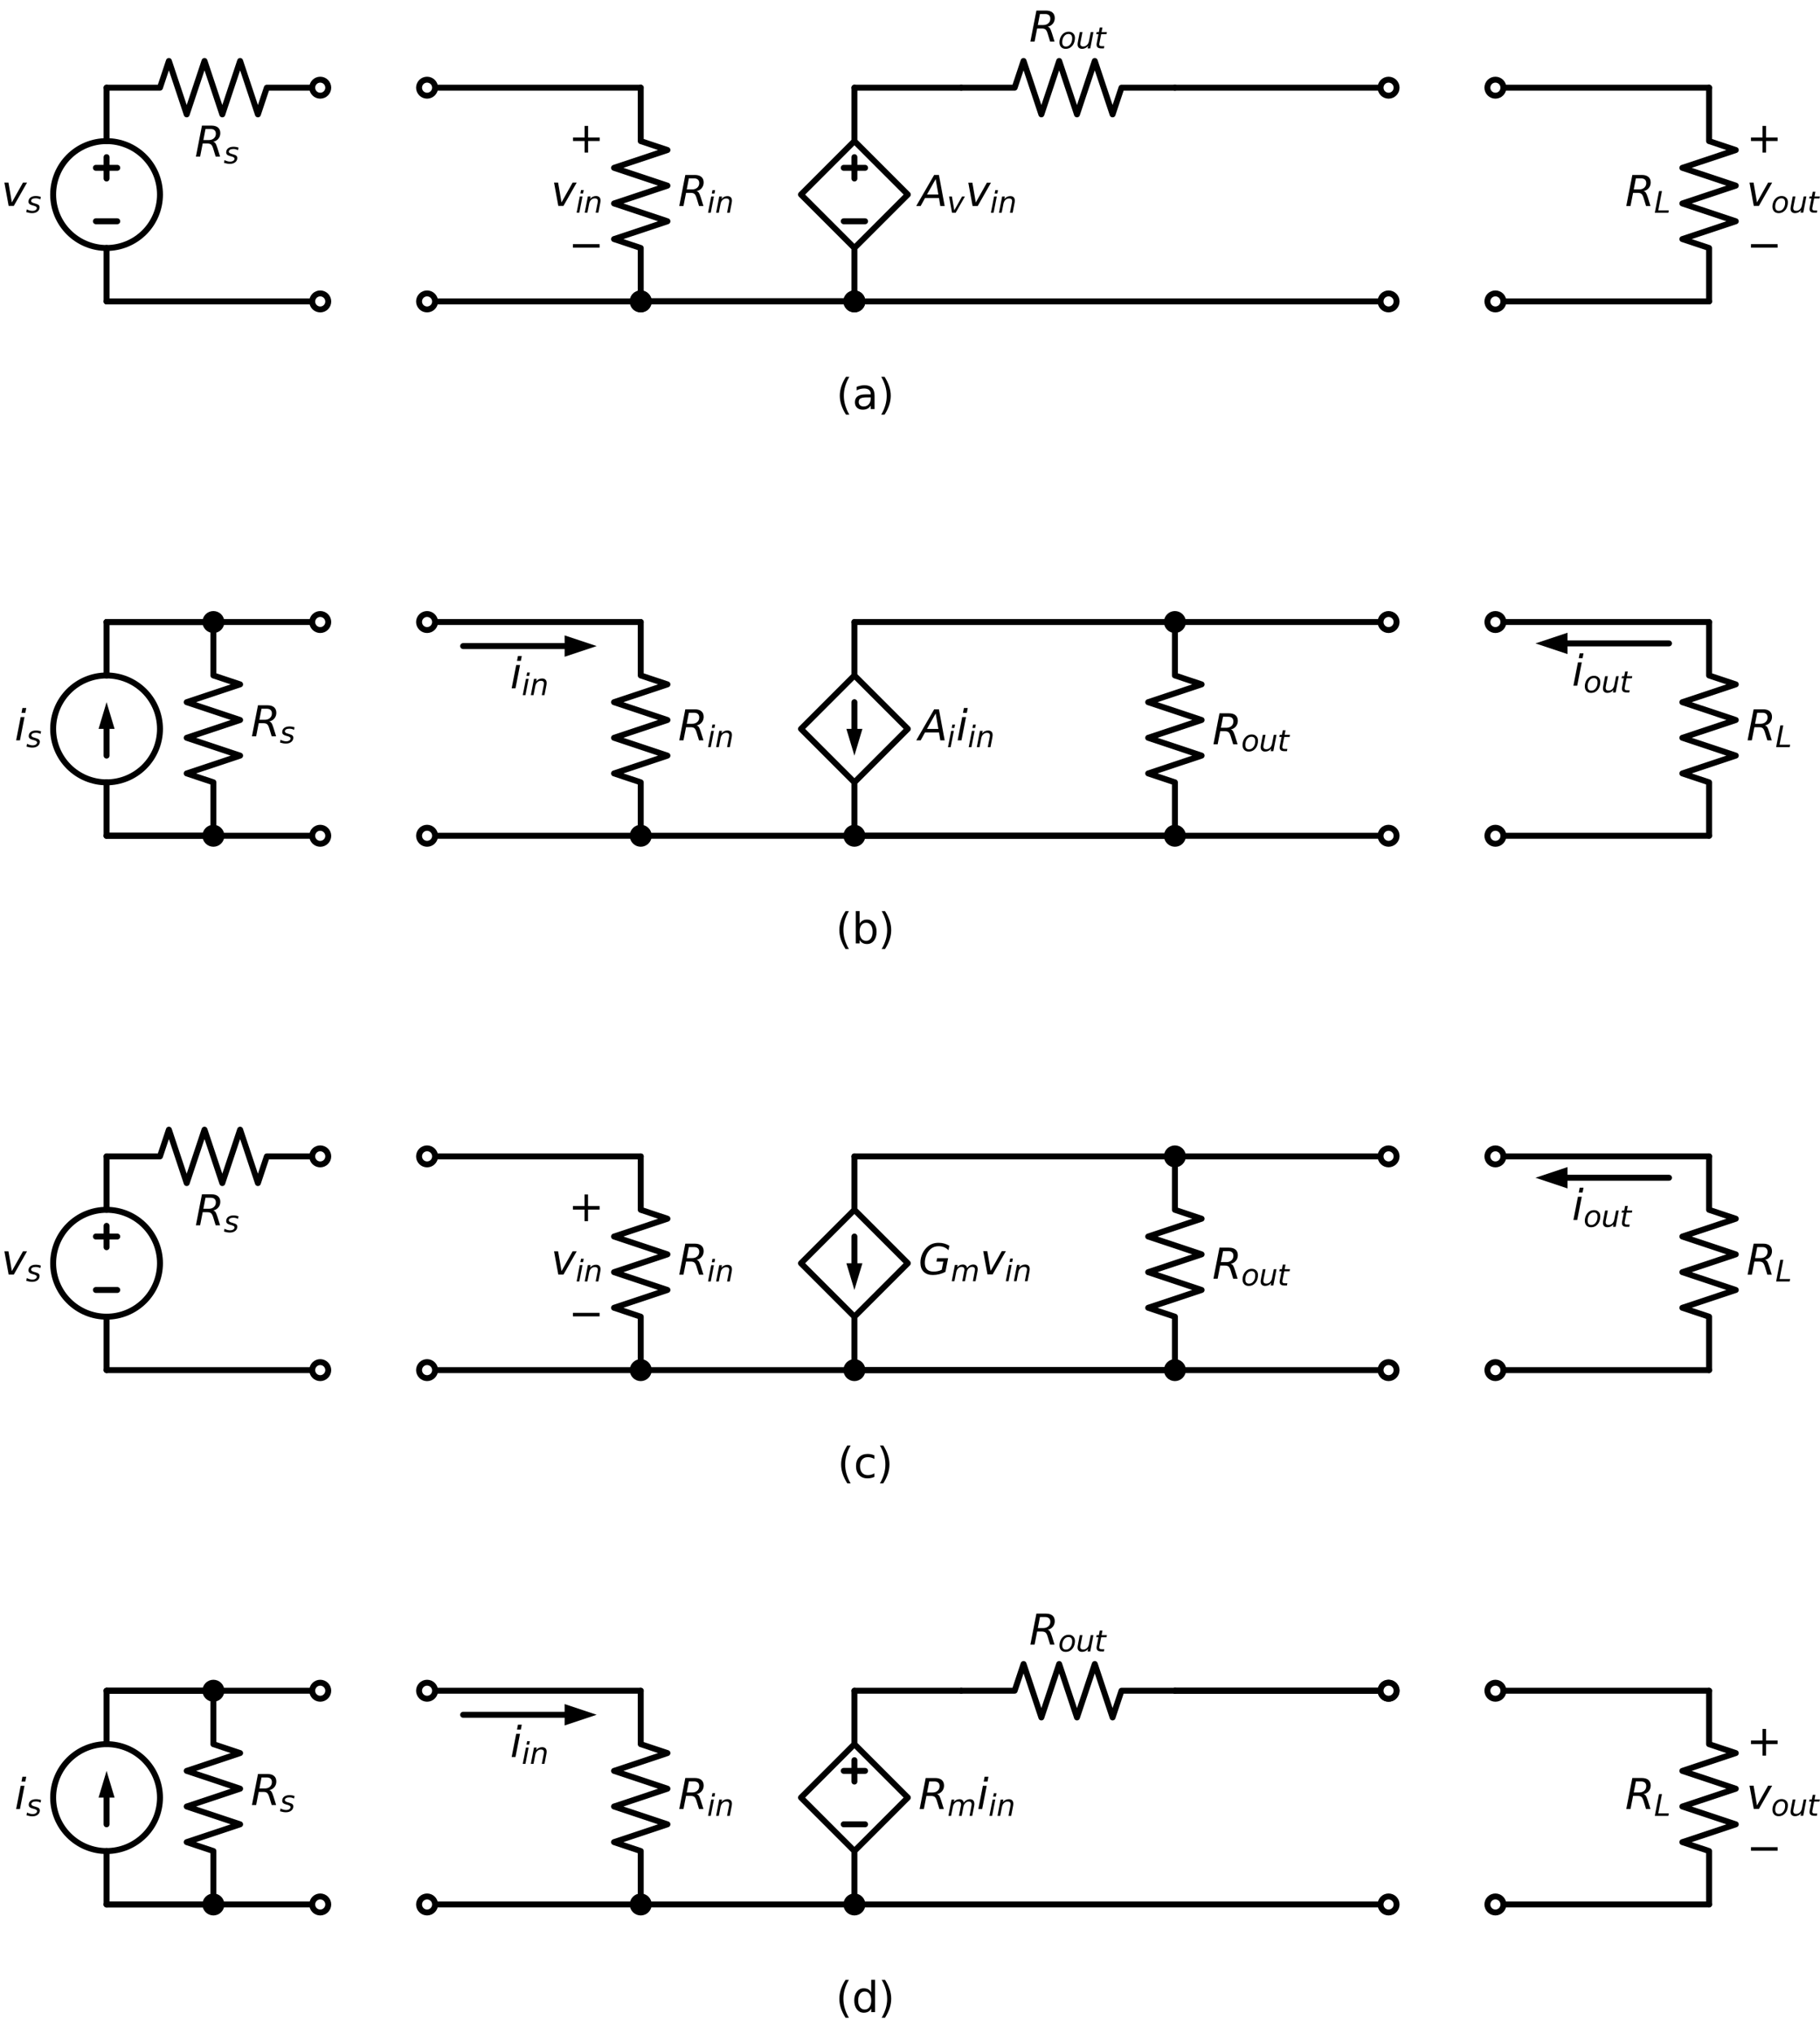 <?xml version="1.0" encoding="utf-8" standalone="no"?>
<!DOCTYPE svg PUBLIC "-//W3C//DTD SVG 1.1//EN"
  "http://www.w3.org/Graphics/SVG/1.1/DTD/svg11.dtd">
<svg xmlns:xlink="http://www.w3.org/1999/xlink" width="613.291pt" height="685.14pt" viewBox="0 0 613.291 685.14" xmlns="http://www.w3.org/2000/svg" version="1.1">
 <defs>
  <style type="text/css">*{stroke-linejoin: round; stroke-linecap: butt}</style>
 </defs>
 <g id="figure_1">
  <g id="patch_1">
   <path d="M 0 685.14 
L 613.291 685.14 
L 613.291 0 
L 0 0 
z
" style="fill: #ffffff"/>
  </g>
  <g id="axes_1">
   <g id="patch_2">
    <path d="M 35.911 83.536 
C 40.684 83.536 45.263 81.639 48.639 78.264 
C 52.014 74.888 53.911 70.309 53.911 65.536 
C 53.911 60.762 52.014 56.183 48.639 52.808 
C 45.263 49.432 40.684 47.536 35.911 47.536 
C 31.137 47.536 26.558 49.432 23.183 52.808 
C 19.807 56.183 17.911 60.762 17.911 65.536 
C 17.911 70.309 19.807 74.888 23.183 78.264 
C 26.558 81.639 31.137 83.536 35.911 83.536 
L 35.911 83.536 
z
" clip-path="url(#p9590006f32)" style="fill: none; stroke: #000000; stroke-width: 2; stroke-linejoin: miter"/>
   </g>
   <g id="patch_3">
    <path d="M 35.911 263.536 
C 40.684 263.536 45.263 261.639 48.639 258.264 
C 52.014 254.888 53.911 250.309 53.911 245.536 
C 53.911 240.762 52.014 236.183 48.639 232.808 
C 45.263 229.432 40.684 227.536 35.911 227.536 
C 31.137 227.536 26.558 229.432 23.183 232.808 
C 19.807 236.183 17.911 240.762 17.911 245.536 
C 17.911 250.309 19.807 254.888 23.183 258.264 
C 26.558 261.639 31.137 263.536 35.911 263.536 
L 35.911 263.536 
z
" clip-path="url(#p9590006f32)" style="fill: none; stroke: #000000; stroke-width: 2; stroke-linejoin: miter"/>
   </g>
   <g id="patch_4">
    <path d="M 35.911 443.536 
C 40.684 443.536 45.263 441.639 48.639 438.264 
C 52.014 434.888 53.911 430.309 53.911 425.536 
C 53.911 420.762 52.014 416.183 48.639 412.808 
C 45.263 409.432 40.684 407.536 35.911 407.536 
C 31.137 407.536 26.558 409.432 23.183 412.808 
C 19.807 416.183 17.911 420.762 17.911 425.536 
C 17.911 430.309 19.807 434.888 23.183 438.264 
C 26.558 441.639 31.137 443.536 35.911 443.536 
L 35.911 443.536 
z
" clip-path="url(#p9590006f32)" style="fill: none; stroke: #000000; stroke-width: 2; stroke-linejoin: miter"/>
   </g>
   <g id="patch_5">
    <path d="M 35.911 623.536 
C 40.684 623.536 45.263 621.639 48.639 618.264 
C 52.014 614.888 53.911 610.309 53.911 605.536 
C 53.911 600.762 52.014 596.183 48.639 592.808 
C 45.263 589.432 40.684 587.536 35.911 587.536 
C 31.137 587.536 26.558 589.432 23.183 592.808 
C 19.807 596.183 17.911 600.762 17.911 605.536 
C 17.911 610.309 19.807 614.888 23.183 618.264 
C 26.558 621.639 31.137 623.536 35.911 623.536 
L 35.911 623.536 
z
" clip-path="url(#p9590006f32)" style="fill: none; stroke: #000000; stroke-width: 2; stroke-linejoin: miter"/>
   </g>
   <g id="line2d_1">
    <path d="M 35.911 101.536 
L 35.911 83.536 
L 35.911 83.536 
M 35.911 47.536 
L 35.911 47.536 
L 35.911 29.536 
" clip-path="url(#p9590006f32)" style="fill: none; stroke: #000000; stroke-width: 2; stroke-linecap: round"/>
   </g>
   <g id="line2d_2">
    <path d="M 39.511 74.536 
L 32.311 74.536 
" clip-path="url(#p9590006f32)" style="fill: none; stroke: #000000; stroke-width: 2; stroke-linecap: round"/>
   </g>
   <g id="line2d_3">
    <path d="M 35.911 60.136 
L 35.911 52.936 
" clip-path="url(#p9590006f32)" style="fill: none; stroke: #000000; stroke-width: 2; stroke-linecap: round"/>
   </g>
   <g id="line2d_4">
    <path d="M 39.511 56.536 
L 32.311 56.536 
" clip-path="url(#p9590006f32)" style="fill: none; stroke: #000000; stroke-width: 2; stroke-linecap: round"/>
   </g>
   <g id="line2d_5">
    <path d="M 35.911 29.536 
L 53.911 29.536 
L 56.911 20.536 
L 62.911 38.536 
L 68.911 20.536 
L 74.911 38.536 
L 80.911 20.536 
L 86.911 38.536 
L 89.911 29.536 
L 107.911 29.536 
" clip-path="url(#p9590006f32)" style="fill: none; stroke: #000000; stroke-width: 2; stroke-linecap: round"/>
   </g>
   <g id="line2d_6">
    <path d="M 35.911 101.536 
L 71.911 101.536 
L 107.911 101.536 
" clip-path="url(#p9590006f32)" style="fill: none; stroke: #000000; stroke-width: 2; stroke-linecap: round"/>
   </g>
   <g id="line2d_7">
    <path d="M 143.911 101.536 
L 179.911 101.536 
L 215.911 101.536 
" clip-path="url(#p9590006f32)" style="fill: none; stroke: #000000; stroke-width: 2; stroke-linecap: round"/>
   </g>
   <g id="line2d_8">
    <path d="M 215.911 101.536 
L 215.911 83.536 
L 206.911 80.536 
L 224.911 74.536 
L 206.911 68.536 
L 224.911 62.536 
L 206.911 56.536 
L 224.911 50.536 
L 215.911 47.536 
L 215.911 29.536 
" clip-path="url(#p9590006f32)" style="fill: none; stroke: #000000; stroke-width: 2; stroke-linecap: round"/>
   </g>
   <g id="line2d_9">
    <path d="M 215.911 29.536 
L 179.911 29.536 
L 143.911 29.536 
" clip-path="url(#p9590006f32)" style="fill: none; stroke: #000000; stroke-width: 2; stroke-linecap: round"/>
   </g>
   <g id="line2d_10">
    <path d="M 215.911 101.536 
L 251.911 101.536 
L 287.911 101.536 
" clip-path="url(#p9590006f32)" style="fill: none; stroke: #000000; stroke-width: 2; stroke-linecap: round"/>
   </g>
   <g id="line2d_11">
    <path d="M 287.911 101.536 
L 251.911 101.536 
L 215.911 101.536 
" clip-path="url(#p9590006f32)" style="fill: none; stroke: #000000; stroke-width: 2; stroke-linecap: round"/>
   </g>
   <g id="line2d_12">
    <path d="M 215.911 101.536 
L 251.911 101.536 
L 287.911 101.536 
" clip-path="url(#p9590006f32)" style="fill: none; stroke: #000000; stroke-width: 2; stroke-linecap: round"/>
   </g>
   <g id="line2d_13">
    <path d="M 287.911 101.536 
L 287.911 83.536 
L 269.911 65.536 
L 287.911 47.536 
L 305.911 65.536 
L 287.911 83.536 
M 287.911 47.536 
L 287.911 29.536 
" clip-path="url(#p9590006f32)" style="fill: none; stroke: #000000; stroke-width: 2; stroke-linecap: round"/>
   </g>
   <g id="line2d_14">
    <path d="M 291.511 74.536 
L 284.311 74.536 
" clip-path="url(#p9590006f32)" style="fill: none; stroke: #000000; stroke-width: 2; stroke-linecap: round"/>
   </g>
   <g id="line2d_15">
    <path d="M 287.911 60.136 
L 287.911 52.936 
" clip-path="url(#p9590006f32)" style="fill: none; stroke: #000000; stroke-width: 2; stroke-linecap: round"/>
   </g>
   <g id="line2d_16">
    <path d="M 291.511 56.536 
L 284.311 56.536 
" clip-path="url(#p9590006f32)" style="fill: none; stroke: #000000; stroke-width: 2; stroke-linecap: round"/>
   </g>
   <g id="line2d_17">
    <path d="M 287.911 29.536 
L 305.911 29.536 
L 323.911 29.536 
" clip-path="url(#p9590006f32)" style="fill: none; stroke: #000000; stroke-width: 2; stroke-linecap: round"/>
   </g>
   <g id="line2d_18">
    <path d="M 323.911 29.536 
L 341.911 29.536 
L 344.911 20.536 
L 350.911 38.536 
L 356.911 20.536 
L 362.911 38.536 
L 368.911 20.536 
L 374.911 38.536 
L 377.911 29.536 
L 395.911 29.536 
" clip-path="url(#p9590006f32)" style="fill: none; stroke: #000000; stroke-width: 2; stroke-linecap: round"/>
   </g>
   <g id="line2d_19">
    <path d="M 287.911 101.536 
L 377.911 101.536 
L 467.911 101.536 
" clip-path="url(#p9590006f32)" style="fill: none; stroke: #000000; stroke-width: 2; stroke-linecap: round"/>
   </g>
   <g id="line2d_20">
    <path d="M 467.911 29.536 
L 431.911 29.536 
L 395.911 29.536 
" clip-path="url(#p9590006f32)" style="fill: none; stroke: #000000; stroke-width: 2; stroke-linecap: round"/>
   </g>
   <g id="line2d_21">
    <path d="M 503.911 29.536 
L 539.911 29.536 
L 575.911 29.536 
" clip-path="url(#p9590006f32)" style="fill: none; stroke: #000000; stroke-width: 2; stroke-linecap: round"/>
   </g>
   <g id="line2d_22">
    <path d="M 575.911 29.536 
L 575.911 47.536 
L 584.911 50.536 
L 566.911 56.536 
L 584.911 62.536 
L 566.911 68.536 
L 584.911 74.536 
L 566.911 80.536 
L 575.911 83.536 
L 575.911 101.536 
" clip-path="url(#p9590006f32)" style="fill: none; stroke: #000000; stroke-width: 2; stroke-linecap: round"/>
   </g>
   <g id="line2d_23">
    <path d="M 575.911 101.536 
L 539.911 101.536 
L 503.911 101.536 
" clip-path="url(#p9590006f32)" style="fill: none; stroke: #000000; stroke-width: 2; stroke-linecap: round"/>
   </g>
   <g id="line2d_24">
    <path d="M 35.911 209.536 
L 35.911 227.536 
L 35.911 227.536 
M 35.911 263.536 
L 35.911 263.536 
L 35.911 281.536 
" clip-path="url(#p9590006f32)" style="fill: none; stroke: #000000; stroke-width: 2; stroke-linecap: round"/>
   </g>
   <g id="line2d_25">
    <path d="M 35.911 245.536 
L 35.911 254.536 
" clip-path="url(#p9590006f32)" style="fill: none; stroke: #000000; stroke-width: 2; stroke-linecap: round"/>
   </g>
   <g id="patch_6">
    <path d="M 33.211 245.536 
L 35.911 236.536 
L 38.611 245.536 
z
" clip-path="url(#p9590006f32)"/>
   </g>
   <g id="line2d_26">
    <path d="M 35.911 281.536 
L 53.911 281.536 
L 71.911 281.536 
" clip-path="url(#p9590006f32)" style="fill: none; stroke: #000000; stroke-width: 2; stroke-linecap: round"/>
   </g>
   <g id="line2d_27">
    <path d="M 71.911 281.536 
L 71.911 263.536 
L 62.911 260.536 
L 80.911 254.536 
L 62.911 248.536 
L 80.911 242.536 
L 62.911 236.536 
L 80.911 230.536 
L 71.911 227.536 
L 71.911 209.536 
" clip-path="url(#p9590006f32)" style="fill: none; stroke: #000000; stroke-width: 2; stroke-linecap: round"/>
   </g>
   <g id="line2d_28">
    <path d="M 71.911 209.536 
L 53.911 209.536 
L 35.911 209.536 
" clip-path="url(#p9590006f32)" style="fill: none; stroke: #000000; stroke-width: 2; stroke-linecap: round"/>
   </g>
   <g id="line2d_29">
    <path d="M 35.911 209.536 
L 71.911 209.536 
L 107.911 209.536 
" clip-path="url(#p9590006f32)" style="fill: none; stroke: #000000; stroke-width: 2; stroke-linecap: round"/>
   </g>
   <g id="line2d_30">
    <path d="M 35.911 281.536 
L 71.911 281.536 
L 107.911 281.536 
" clip-path="url(#p9590006f32)" style="fill: none; stroke: #000000; stroke-width: 2; stroke-linecap: round"/>
   </g>
   <g id="line2d_31">
    <path d="M 143.911 281.536 
L 179.911 281.536 
L 215.911 281.536 
" clip-path="url(#p9590006f32)" style="fill: none; stroke: #000000; stroke-width: 2; stroke-linecap: round"/>
   </g>
   <g id="line2d_32">
    <path d="M 215.911 281.536 
L 215.911 263.536 
L 206.911 260.536 
L 224.911 254.536 
L 206.911 248.536 
L 224.911 242.536 
L 206.911 236.536 
L 224.911 230.536 
L 215.911 227.536 
L 215.911 209.536 
" clip-path="url(#p9590006f32)" style="fill: none; stroke: #000000; stroke-width: 2; stroke-linecap: round"/>
   </g>
   <g id="line2d_33">
    <path d="M 215.911 209.536 
L 179.911 209.536 
L 143.911 209.536 
" clip-path="url(#p9590006f32)" style="fill: none; stroke: #000000; stroke-width: 2; stroke-linecap: round"/>
   </g>
   <g id="line2d_34">
    <path d="M 190.261 217.636 
L 156.061 217.636 
" clip-path="url(#p9590006f32)" style="fill: none; stroke: #000000; stroke-width: 2; stroke-linecap: round"/>
   </g>
   <g id="patch_7">
    <path d="M 190.261 214.036 
L 201.061 217.636 
L 190.261 221.236 
z
" clip-path="url(#p9590006f32)"/>
   </g>
   <g id="line2d_35">
    <path d="M 215.911 281.536 
L 251.911 281.536 
L 287.911 281.536 
" clip-path="url(#p9590006f32)" style="fill: none; stroke: #000000; stroke-width: 2; stroke-linecap: round"/>
   </g>
   <g id="line2d_36">
    <path d="M 287.911 281.536 
L 287.911 263.536 
M 287.911 227.536 
L 305.911 245.536 
L 287.911 263.536 
L 269.911 245.536 
L 287.911 227.536 
L 287.911 209.536 
" clip-path="url(#p9590006f32)" style="fill: none; stroke: #000000; stroke-width: 2; stroke-linecap: round"/>
   </g>
   <g id="line2d_37">
    <path d="M 287.911 245.536 
L 287.911 236.536 
" clip-path="url(#p9590006f32)" style="fill: none; stroke: #000000; stroke-width: 2; stroke-linecap: round"/>
   </g>
   <g id="patch_8">
    <path d="M 290.611 245.536 
L 287.911 254.536 
L 285.211 245.536 
z
" clip-path="url(#p9590006f32)"/>
   </g>
   <g id="line2d_38">
    <path d="M 287.911 209.536 
L 341.911 209.536 
L 395.911 209.536 
" clip-path="url(#p9590006f32)" style="fill: none; stroke: #000000; stroke-width: 2; stroke-linecap: round"/>
   </g>
   <g id="line2d_39">
    <path d="M 395.911 209.536 
L 395.911 227.536 
L 404.911 230.536 
L 386.911 236.536 
L 404.911 242.536 
L 386.911 248.536 
L 404.911 254.536 
L 386.911 260.536 
L 395.911 263.536 
L 395.911 281.536 
" clip-path="url(#p9590006f32)" style="fill: none; stroke: #000000; stroke-width: 2; stroke-linecap: round"/>
   </g>
   <g id="line2d_40">
    <path d="M 395.911 281.536 
L 341.911 281.536 
L 287.911 281.536 
" clip-path="url(#p9590006f32)" style="fill: none; stroke: #000000; stroke-width: 2; stroke-linecap: round"/>
   </g>
   <g id="line2d_41">
    <path d="M 287.911 281.536 
L 377.911 281.536 
L 467.911 281.536 
" clip-path="url(#p9590006f32)" style="fill: none; stroke: #000000; stroke-width: 2; stroke-linecap: round"/>
   </g>
   <g id="line2d_42">
    <path d="M 467.911 209.536 
L 431.911 209.536 
L 395.911 209.536 
" clip-path="url(#p9590006f32)" style="fill: none; stroke: #000000; stroke-width: 2; stroke-linecap: round"/>
   </g>
   <g id="line2d_43">
    <path d="M 503.911 209.536 
L 539.911 209.536 
L 575.911 209.536 
" clip-path="url(#p9590006f32)" style="fill: none; stroke: #000000; stroke-width: 2; stroke-linecap: round"/>
   </g>
   <g id="line2d_44">
    <path d="M 575.911 209.536 
L 575.911 227.536 
L 584.911 230.536 
L 566.911 236.536 
L 584.911 242.536 
L 566.911 248.536 
L 584.911 254.536 
L 566.911 260.536 
L 575.911 263.536 
L 575.911 281.536 
" clip-path="url(#p9590006f32)" style="fill: none; stroke: #000000; stroke-width: 2; stroke-linecap: round"/>
   </g>
   <g id="line2d_45">
    <path d="M 528.211 216.736 
L 562.411 216.736 
" clip-path="url(#p9590006f32)" style="fill: none; stroke: #000000; stroke-width: 2; stroke-linecap: round"/>
   </g>
   <g id="patch_9">
    <path d="M 528.211 220.336 
L 517.411 216.736 
L 528.211 213.136 
z
" clip-path="url(#p9590006f32)"/>
   </g>
   <g id="line2d_46">
    <path d="M 575.911 281.536 
L 539.911 281.536 
L 503.911 281.536 
" clip-path="url(#p9590006f32)" style="fill: none; stroke: #000000; stroke-width: 2; stroke-linecap: round"/>
   </g>
   <g id="line2d_47">
    <path d="M 35.911 461.536 
L 35.911 443.536 
L 35.911 443.536 
M 35.911 407.536 
L 35.911 407.536 
L 35.911 389.536 
" clip-path="url(#p9590006f32)" style="fill: none; stroke: #000000; stroke-width: 2; stroke-linecap: round"/>
   </g>
   <g id="line2d_48">
    <path d="M 39.511 434.536 
L 32.311 434.536 
" clip-path="url(#p9590006f32)" style="fill: none; stroke: #000000; stroke-width: 2; stroke-linecap: round"/>
   </g>
   <g id="line2d_49">
    <path d="M 35.911 420.136 
L 35.911 412.936 
" clip-path="url(#p9590006f32)" style="fill: none; stroke: #000000; stroke-width: 2; stroke-linecap: round"/>
   </g>
   <g id="line2d_50">
    <path d="M 39.511 416.536 
L 32.311 416.536 
" clip-path="url(#p9590006f32)" style="fill: none; stroke: #000000; stroke-width: 2; stroke-linecap: round"/>
   </g>
   <g id="line2d_51">
    <path d="M 35.911 389.536 
L 53.911 389.536 
L 56.911 380.536 
L 62.911 398.536 
L 68.911 380.536 
L 74.911 398.536 
L 80.911 380.536 
L 86.911 398.536 
L 89.911 389.536 
L 107.911 389.536 
" clip-path="url(#p9590006f32)" style="fill: none; stroke: #000000; stroke-width: 2; stroke-linecap: round"/>
   </g>
   <g id="line2d_52">
    <path d="M 35.911 461.536 
L 71.911 461.536 
L 107.911 461.536 
" clip-path="url(#p9590006f32)" style="fill: none; stroke: #000000; stroke-width: 2; stroke-linecap: round"/>
   </g>
   <g id="line2d_53">
    <path d="M 143.911 461.536 
L 179.911 461.536 
L 215.911 461.536 
" clip-path="url(#p9590006f32)" style="fill: none; stroke: #000000; stroke-width: 2; stroke-linecap: round"/>
   </g>
   <g id="line2d_54">
    <path d="M 215.911 461.536 
L 215.911 443.536 
L 206.911 440.536 
L 224.911 434.536 
L 206.911 428.536 
L 224.911 422.536 
L 206.911 416.536 
L 224.911 410.536 
L 215.911 407.536 
L 215.911 389.536 
" clip-path="url(#p9590006f32)" style="fill: none; stroke: #000000; stroke-width: 2; stroke-linecap: round"/>
   </g>
   <g id="line2d_55">
    <path d="M 215.911 389.536 
L 179.911 389.536 
L 143.911 389.536 
" clip-path="url(#p9590006f32)" style="fill: none; stroke: #000000; stroke-width: 2; stroke-linecap: round"/>
   </g>
   <g id="line2d_56">
    <path d="M 215.911 461.536 
L 251.911 461.536 
L 287.911 461.536 
" clip-path="url(#p9590006f32)" style="fill: none; stroke: #000000; stroke-width: 2; stroke-linecap: round"/>
   </g>
   <g id="line2d_57">
    <path d="M 287.911 461.536 
L 287.911 443.536 
M 287.911 407.536 
L 305.911 425.536 
L 287.911 443.536 
L 269.911 425.536 
L 287.911 407.536 
L 287.911 389.536 
" clip-path="url(#p9590006f32)" style="fill: none; stroke: #000000; stroke-width: 2; stroke-linecap: round"/>
   </g>
   <g id="line2d_58">
    <path d="M 287.911 425.536 
L 287.911 416.536 
" clip-path="url(#p9590006f32)" style="fill: none; stroke: #000000; stroke-width: 2; stroke-linecap: round"/>
   </g>
   <g id="patch_10">
    <path d="M 290.611 425.536 
L 287.911 434.536 
L 285.211 425.536 
z
" clip-path="url(#p9590006f32)"/>
   </g>
   <g id="line2d_59">
    <path d="M 287.911 389.536 
L 341.911 389.536 
L 395.911 389.536 
" clip-path="url(#p9590006f32)" style="fill: none; stroke: #000000; stroke-width: 2; stroke-linecap: round"/>
   </g>
   <g id="line2d_60">
    <path d="M 395.911 389.536 
L 395.911 407.536 
L 404.911 410.536 
L 386.911 416.536 
L 404.911 422.536 
L 386.911 428.536 
L 404.911 434.536 
L 386.911 440.536 
L 395.911 443.536 
L 395.911 461.536 
" clip-path="url(#p9590006f32)" style="fill: none; stroke: #000000; stroke-width: 2; stroke-linecap: round"/>
   </g>
   <g id="line2d_61">
    <path d="M 395.911 461.536 
L 341.911 461.536 
L 287.911 461.536 
" clip-path="url(#p9590006f32)" style="fill: none; stroke: #000000; stroke-width: 2; stroke-linecap: round"/>
   </g>
   <g id="line2d_62">
    <path d="M 287.911 461.536 
L 377.911 461.536 
L 467.911 461.536 
" clip-path="url(#p9590006f32)" style="fill: none; stroke: #000000; stroke-width: 2; stroke-linecap: round"/>
   </g>
   <g id="line2d_63">
    <path d="M 467.911 389.536 
L 431.911 389.536 
L 395.911 389.536 
" clip-path="url(#p9590006f32)" style="fill: none; stroke: #000000; stroke-width: 2; stroke-linecap: round"/>
   </g>
   <g id="line2d_64">
    <path d="M 503.911 389.536 
L 539.911 389.536 
L 575.911 389.536 
" clip-path="url(#p9590006f32)" style="fill: none; stroke: #000000; stroke-width: 2; stroke-linecap: round"/>
   </g>
   <g id="line2d_65">
    <path d="M 575.911 389.536 
L 575.911 407.536 
L 584.911 410.536 
L 566.911 416.536 
L 584.911 422.536 
L 566.911 428.536 
L 584.911 434.536 
L 566.911 440.536 
L 575.911 443.536 
L 575.911 461.536 
" clip-path="url(#p9590006f32)" style="fill: none; stroke: #000000; stroke-width: 2; stroke-linecap: round"/>
   </g>
   <g id="line2d_66">
    <path d="M 528.211 396.736 
L 562.411 396.736 
" clip-path="url(#p9590006f32)" style="fill: none; stroke: #000000; stroke-width: 2; stroke-linecap: round"/>
   </g>
   <g id="patch_11">
    <path d="M 528.211 400.336 
L 517.411 396.736 
L 528.211 393.136 
z
" clip-path="url(#p9590006f32)"/>
   </g>
   <g id="line2d_67">
    <path d="M 575.911 461.536 
L 539.911 461.536 
L 503.911 461.536 
" clip-path="url(#p9590006f32)" style="fill: none; stroke: #000000; stroke-width: 2; stroke-linecap: round"/>
   </g>
   <g id="line2d_68">
    <path d="M 35.911 569.536 
L 35.911 587.536 
L 35.911 587.536 
M 35.911 623.536 
L 35.911 623.536 
L 35.911 641.536 
" clip-path="url(#p9590006f32)" style="fill: none; stroke: #000000; stroke-width: 2; stroke-linecap: round"/>
   </g>
   <g id="line2d_69">
    <path d="M 35.911 605.536 
L 35.911 614.536 
" clip-path="url(#p9590006f32)" style="fill: none; stroke: #000000; stroke-width: 2; stroke-linecap: round"/>
   </g>
   <g id="patch_12">
    <path d="M 33.211 605.536 
L 35.911 596.536 
L 38.611 605.536 
z
" clip-path="url(#p9590006f32)"/>
   </g>
   <g id="line2d_70">
    <path d="M 35.911 641.536 
L 53.911 641.536 
L 71.911 641.536 
" clip-path="url(#p9590006f32)" style="fill: none; stroke: #000000; stroke-width: 2; stroke-linecap: round"/>
   </g>
   <g id="line2d_71">
    <path d="M 71.911 641.536 
L 71.911 623.536 
L 62.911 620.536 
L 80.911 614.536 
L 62.911 608.536 
L 80.911 602.536 
L 62.911 596.536 
L 80.911 590.536 
L 71.911 587.536 
L 71.911 569.536 
" clip-path="url(#p9590006f32)" style="fill: none; stroke: #000000; stroke-width: 2; stroke-linecap: round"/>
   </g>
   <g id="line2d_72">
    <path d="M 71.911 569.536 
L 53.911 569.536 
L 35.911 569.536 
" clip-path="url(#p9590006f32)" style="fill: none; stroke: #000000; stroke-width: 2; stroke-linecap: round"/>
   </g>
   <g id="line2d_73">
    <path d="M 35.911 569.536 
L 71.911 569.536 
L 107.911 569.536 
" clip-path="url(#p9590006f32)" style="fill: none; stroke: #000000; stroke-width: 2; stroke-linecap: round"/>
   </g>
   <g id="line2d_74">
    <path d="M 35.911 641.536 
L 71.911 641.536 
L 107.911 641.536 
" clip-path="url(#p9590006f32)" style="fill: none; stroke: #000000; stroke-width: 2; stroke-linecap: round"/>
   </g>
   <g id="line2d_75">
    <path d="M 143.911 641.536 
L 179.911 641.536 
L 215.911 641.536 
" clip-path="url(#p9590006f32)" style="fill: none; stroke: #000000; stroke-width: 2; stroke-linecap: round"/>
   </g>
   <g id="line2d_76">
    <path d="M 215.911 641.536 
L 215.911 623.536 
L 206.911 620.536 
L 224.911 614.536 
L 206.911 608.536 
L 224.911 602.536 
L 206.911 596.536 
L 224.911 590.536 
L 215.911 587.536 
L 215.911 569.536 
" clip-path="url(#p9590006f32)" style="fill: none; stroke: #000000; stroke-width: 2; stroke-linecap: round"/>
   </g>
   <g id="line2d_77">
    <path d="M 215.911 569.536 
L 179.911 569.536 
L 143.911 569.536 
" clip-path="url(#p9590006f32)" style="fill: none; stroke: #000000; stroke-width: 2; stroke-linecap: round"/>
   </g>
   <g id="line2d_78">
    <path d="M 190.261 577.636 
L 156.061 577.636 
" clip-path="url(#p9590006f32)" style="fill: none; stroke: #000000; stroke-width: 2; stroke-linecap: round"/>
   </g>
   <g id="patch_13">
    <path d="M 190.261 574.036 
L 201.061 577.636 
L 190.261 581.236 
z
" clip-path="url(#p9590006f32)"/>
   </g>
   <g id="line2d_79">
    <path d="M 215.911 641.536 
L 251.911 641.536 
L 287.911 641.536 
" clip-path="url(#p9590006f32)" style="fill: none; stroke: #000000; stroke-width: 2; stroke-linecap: round"/>
   </g>
   <g id="line2d_80">
    <path d="M 287.911 641.536 
L 287.911 623.536 
L 269.911 605.536 
L 287.911 587.536 
L 305.911 605.536 
L 287.911 623.536 
M 287.911 587.536 
L 287.911 569.536 
" clip-path="url(#p9590006f32)" style="fill: none; stroke: #000000; stroke-width: 2; stroke-linecap: round"/>
   </g>
   <g id="line2d_81">
    <path d="M 291.511 614.536 
L 284.311 614.536 
" clip-path="url(#p9590006f32)" style="fill: none; stroke: #000000; stroke-width: 2; stroke-linecap: round"/>
   </g>
   <g id="line2d_82">
    <path d="M 287.911 600.136 
L 287.911 592.936 
" clip-path="url(#p9590006f32)" style="fill: none; stroke: #000000; stroke-width: 2; stroke-linecap: round"/>
   </g>
   <g id="line2d_83">
    <path d="M 291.511 596.536 
L 284.311 596.536 
" clip-path="url(#p9590006f32)" style="fill: none; stroke: #000000; stroke-width: 2; stroke-linecap: round"/>
   </g>
   <g id="line2d_84">
    <path d="M 287.911 569.536 
L 305.911 569.536 
L 323.911 569.536 
" clip-path="url(#p9590006f32)" style="fill: none; stroke: #000000; stroke-width: 2; stroke-linecap: round"/>
   </g>
   <g id="line2d_85">
    <path d="M 323.911 569.536 
L 341.911 569.536 
L 344.911 560.536 
L 350.911 578.536 
L 356.911 560.536 
L 362.911 578.536 
L 368.911 560.536 
L 374.911 578.536 
L 377.911 569.536 
L 395.911 569.536 
" clip-path="url(#p9590006f32)" style="fill: none; stroke: #000000; stroke-width: 2; stroke-linecap: round"/>
   </g>
   <g id="line2d_86">
    <path d="M 395.911 569.536 
L 431.911 569.536 
L 467.911 569.536 
" clip-path="url(#p9590006f32)" style="fill: none; stroke: #000000; stroke-width: 2; stroke-linecap: round"/>
   </g>
   <g id="line2d_87">
    <path d="M 287.911 641.536 
L 377.911 641.536 
L 467.911 641.536 
" clip-path="url(#p9590006f32)" style="fill: none; stroke: #000000; stroke-width: 2; stroke-linecap: round"/>
   </g>
   <g id="line2d_88">
    <path d="M 467.911 569.536 
L 431.911 569.536 
L 395.911 569.536 
" clip-path="url(#p9590006f32)" style="fill: none; stroke: #000000; stroke-width: 2; stroke-linecap: round"/>
   </g>
   <g id="line2d_89">
    <path d="M 503.911 569.536 
L 539.911 569.536 
L 575.911 569.536 
" clip-path="url(#p9590006f32)" style="fill: none; stroke: #000000; stroke-width: 2; stroke-linecap: round"/>
   </g>
   <g id="line2d_90">
    <path d="M 575.911 569.536 
L 575.911 587.536 
L 584.911 590.536 
L 566.911 596.536 
L 584.911 602.536 
L 566.911 608.536 
L 584.911 614.536 
L 566.911 620.536 
L 575.911 623.536 
L 575.911 641.536 
" clip-path="url(#p9590006f32)" style="fill: none; stroke: #000000; stroke-width: 2; stroke-linecap: round"/>
   </g>
   <g id="line2d_91">
    <path d="M 575.911 641.536 
L 539.911 641.536 
L 503.911 641.536 
" clip-path="url(#p9590006f32)" style="fill: none; stroke: #000000; stroke-width: 2; stroke-linecap: round"/>
   </g>
   <g id="text_1">
    <!-- $v_{s}$ -->
    <g transform="translate(0.451 69.399) scale(0.14 -0.14)">
     <defs>
      <path id="DejaVuSans-Oblique-76" d="M 459 3500 
L 1069 3500 
L 1581 525 
L 3256 3500 
L 3866 3500 
L 1875 0 
L 1100 0 
L 459 3500 
z
" transform="scale(0.016)"/>
      <path id="DejaVuSans-Oblique-73" d="M 3200 3397 
L 3091 2853 
Q 2863 2978 2609 3040 
Q 2356 3103 2088 3103 
Q 1634 3103 1373 2948 
Q 1113 2794 1113 2528 
Q 1113 2219 1719 2053 
Q 1766 2041 1788 2034 
L 1972 1978 
Q 2547 1819 2739 1644 
Q 2931 1469 2931 1166 
Q 2931 609 2489 259 
Q 2047 -91 1331 -91 
Q 1053 -91 747 -37 
Q 441 16 72 128 
L 184 722 
Q 500 559 806 475 
Q 1113 391 1394 391 
Q 1816 391 2080 572 
Q 2344 753 2344 1031 
Q 2344 1331 1650 1516 
L 1591 1531 
L 1394 1581 
Q 956 1697 753 1886 
Q 550 2075 550 2369 
Q 550 2928 970 3256 
Q 1391 3584 2113 3584 
Q 2397 3584 2667 3537 
Q 2938 3491 3200 3397 
z
" transform="scale(0.016)"/>
     </defs>
     <use xlink:href="#DejaVuSans-Oblique-76" transform="translate(0 0.312)"/>
     <use xlink:href="#DejaVuSans-Oblique-73" transform="translate(59.18 -16.094) scale(0.7)"/>
    </g>
   </g>
   <g id="patch_14">
    <path d="M 107.911 32.236 
C 108.627 32.236 109.313 31.951 109.82 31.445 
C 110.326 30.938 110.611 30.252 110.611 29.536 
C 110.611 28.82 110.326 28.133 109.82 27.626 
C 109.313 27.12 108.627 26.836 107.911 26.836 
C 107.195 26.836 106.508 27.12 106.001 27.626 
C 105.495 28.133 105.211 28.82 105.211 29.536 
C 105.211 30.252 105.495 30.938 106.001 31.445 
C 106.508 31.951 107.195 32.236 107.911 32.236 
z
" clip-path="url(#p9590006f32)" style="fill: #ffffff; stroke: #000000; stroke-width: 2; stroke-linejoin: miter"/>
   </g>
   <g id="text_2">
    <!-- $R_{s}$ -->
    <g transform="translate(65.631 52.773) scale(0.14 -0.14)">
     <defs>
      <path id="DejaVuSans-Oblique-52" d="M 1613 4147 
L 1294 2491 
L 2106 2491 
Q 2584 2491 2879 2755 
Q 3175 3019 3175 3444 
Q 3175 3784 2976 3965 
Q 2778 4147 2406 4147 
L 1613 4147 
z
M 2772 2241 
Q 2972 2194 3105 2009 
Q 3238 1825 3413 1275 
L 3809 0 
L 3144 0 
L 2778 1197 
Q 2638 1659 2453 1815 
Q 2269 1972 1888 1972 
L 1191 1972 
L 806 0 
L 172 0 
L 1081 4666 
L 2503 4666 
Q 3150 4666 3495 4373 
Q 3841 4081 3841 3531 
Q 3841 3044 3547 2687 
Q 3253 2331 2772 2241 
z
" transform="scale(0.016)"/>
     </defs>
     <use xlink:href="#DejaVuSans-Oblique-52" transform="translate(0 0.094)"/>
     <use xlink:href="#DejaVuSans-Oblique-73" transform="translate(69.482 -16.312) scale(0.7)"/>
    </g>
   </g>
   <g id="patch_15">
    <path d="M 107.911 104.236 
C 108.627 104.236 109.313 103.951 109.82 103.445 
C 110.326 102.938 110.611 102.252 110.611 101.536 
C 110.611 100.82 110.326 100.133 109.82 99.626 
C 109.313 99.12 108.627 98.836 107.911 98.836 
C 107.195 98.836 106.508 99.12 106.001 99.626 
C 105.495 100.133 105.211 100.82 105.211 101.536 
C 105.211 102.252 105.495 102.938 106.001 103.445 
C 106.508 103.951 107.195 104.236 107.911 104.236 
z
" clip-path="url(#p9590006f32)" style="fill: #ffffff; stroke: #000000; stroke-width: 2; stroke-linejoin: miter"/>
   </g>
   <g id="patch_16">
    <path d="M 215.911 104.236 
C 216.627 104.236 217.313 103.951 217.82 103.445 
C 218.326 102.938 218.611 102.252 218.611 101.536 
C 218.611 100.82 218.326 100.133 217.82 99.626 
C 217.313 99.12 216.627 98.836 215.911 98.836 
C 215.195 98.836 214.508 99.12 214.001 99.626 
C 213.495 100.133 213.211 100.82 213.211 101.536 
C 213.211 102.252 213.495 102.938 214.001 103.445 
C 214.508 103.951 215.195 104.236 215.911 104.236 
z
" clip-path="url(#p9590006f32)" style="stroke: #000000; stroke-width: 2; stroke-linejoin: miter"/>
   </g>
   <g id="text_3">
    <!-- $R_{in}$ -->
    <g transform="translate(228.511 69.399) scale(0.14 -0.14)">
     <defs>
      <path id="DejaVuSans-Oblique-69" d="M 1172 4863 
L 1747 4863 
L 1606 4134 
L 1031 4134 
L 1172 4863 
z
M 909 3500 
L 1484 3500 
L 800 0 
L 225 0 
L 909 3500 
z
" transform="scale(0.016)"/>
      <path id="DejaVuSans-Oblique-6e" d="M 3566 2113 
L 3156 0 
L 2578 0 
L 2988 2091 
Q 3016 2238 3031 2350 
Q 3047 2463 3047 2528 
Q 3047 2791 2881 2937 
Q 2716 3084 2419 3084 
Q 1956 3084 1622 2776 
Q 1288 2469 1184 1941 
L 800 0 
L 225 0 
L 903 3500 
L 1478 3500 
L 1363 2950 
Q 1603 3253 1940 3418 
Q 2278 3584 2650 3584 
Q 3113 3584 3367 3334 
Q 3622 3084 3622 2631 
Q 3622 2519 3608 2391 
Q 3594 2263 3566 2113 
z
" transform="scale(0.016)"/>
     </defs>
     <use xlink:href="#DejaVuSans-Oblique-52" transform="translate(0 0.094)"/>
     <use xlink:href="#DejaVuSans-Oblique-69" transform="translate(69.482 -16.312) scale(0.7)"/>
     <use xlink:href="#DejaVuSans-Oblique-6e" transform="translate(88.931 -16.312) scale(0.7)"/>
    </g>
   </g>
   <g id="text_4">
    <!-- $-$ -->
    <g transform="translate(191.551 87.399) scale(0.14 -0.14)">
     <defs>
      <path id="DejaVuSans-2212" d="M 678 2272 
L 4684 2272 
L 4684 1741 
L 678 1741 
L 678 2272 
z
" transform="scale(0.016)"/>
     </defs>
     <use xlink:href="#DejaVuSans-2212" transform="translate(0 0.5)"/>
    </g>
   </g>
   <g id="text_5">
    <!-- $v_{in}$ -->
    <g transform="translate(185.671 69.399) scale(0.14 -0.14)">
     <use xlink:href="#DejaVuSans-Oblique-76" transform="translate(0 0.312)"/>
     <use xlink:href="#DejaVuSans-Oblique-69" transform="translate(59.18 -16.094) scale(0.7)"/>
     <use xlink:href="#DejaVuSans-Oblique-6e" transform="translate(78.628 -16.094) scale(0.7)"/>
    </g>
   </g>
   <g id="text_6">
    <!-- + -->
    <g transform="translate(191.579 51.399) scale(0.14 -0.14)">
     <defs>
      <path id="DejaVuSans-2b" d="M 2944 4013 
L 2944 2272 
L 4684 2272 
L 4684 1741 
L 2944 1741 
L 2944 0 
L 2419 0 
L 2419 1741 
L 678 1741 
L 678 2272 
L 2419 2272 
L 2419 4013 
L 2944 4013 
z
" transform="scale(0.016)"/>
     </defs>
     <use xlink:href="#DejaVuSans-2b"/>
    </g>
   </g>
   <g id="patch_17">
    <path d="M 143.911 32.236 
C 144.627 32.236 145.313 31.951 145.82 31.445 
C 146.326 30.938 146.611 30.252 146.611 29.536 
C 146.611 28.82 146.326 28.133 145.82 27.626 
C 145.313 27.12 144.627 26.836 143.911 26.836 
C 143.195 26.836 142.508 27.12 142.001 27.626 
C 141.495 28.133 141.211 28.82 141.211 29.536 
C 141.211 30.252 141.495 30.938 142.001 31.445 
C 142.508 31.951 143.195 32.236 143.911 32.236 
z
" clip-path="url(#p9590006f32)" style="fill: #ffffff; stroke: #000000; stroke-width: 2; stroke-linejoin: miter"/>
   </g>
   <g id="patch_18">
    <path d="M 287.911 104.236 
C 288.627 104.236 289.313 103.951 289.82 103.445 
C 290.326 102.938 290.611 102.252 290.611 101.536 
C 290.611 100.82 290.326 100.133 289.82 99.626 
C 289.313 99.12 288.627 98.836 287.911 98.836 
C 287.195 98.836 286.508 99.12 286.001 99.626 
C 285.495 100.133 285.211 100.82 285.211 101.536 
C 285.211 102.252 285.495 102.938 286.001 103.445 
C 286.508 103.951 287.195 104.236 287.911 104.236 
z
" clip-path="url(#p9590006f32)" style="stroke: #000000; stroke-width: 2; stroke-linejoin: miter"/>
   </g>
   <g id="patch_19">
    <path d="M 215.911 104.236 
C 216.627 104.236 217.313 103.951 217.82 103.445 
C 218.326 102.938 218.611 102.252 218.611 101.536 
C 218.611 100.82 218.326 100.133 217.82 99.626 
C 217.313 99.12 216.627 98.836 215.911 98.836 
C 215.195 98.836 214.508 99.12 214.001 99.626 
C 213.495 100.133 213.211 100.82 213.211 101.536 
C 213.211 102.252 213.495 102.938 214.001 103.445 
C 214.508 103.951 215.195 104.236 215.911 104.236 
z
" clip-path="url(#p9590006f32)" style="stroke: #000000; stroke-width: 2; stroke-linejoin: miter"/>
   </g>
   <g id="patch_20">
    <path d="M 287.911 104.236 
C 288.627 104.236 289.313 103.951 289.82 103.445 
C 290.326 102.938 290.611 102.252 290.611 101.536 
C 290.611 100.82 290.326 100.133 289.82 99.626 
C 289.313 99.12 288.627 98.836 287.911 98.836 
C 287.195 98.836 286.508 99.12 286.001 99.626 
C 285.495 100.133 285.211 100.82 285.211 101.536 
C 285.211 102.252 285.495 102.938 286.001 103.445 
C 286.508 103.951 287.195 104.236 287.911 104.236 
z
" clip-path="url(#p9590006f32)" style="stroke: #000000; stroke-width: 2; stroke-linejoin: miter"/>
   </g>
   <g id="text_7">
    <!-- $A_{v}v_{in}$ -->
    <g transform="translate(309.511 69.399) scale(0.14 -0.14)">
     <defs>
      <path id="DejaVuSans-Oblique-41" d="M 2356 4666 
L 3072 4666 
L 3938 0 
L 3278 0 
L 3084 1197 
L 984 1197 
L 325 0 
L -341 0 
L 2356 4666 
z
M 2584 4044 
L 1275 1722 
L 2988 1722 
L 2584 4044 
z
" transform="scale(0.016)"/>
     </defs>
     <use xlink:href="#DejaVuSans-Oblique-41" transform="translate(0 0.094)"/>
     <use xlink:href="#DejaVuSans-Oblique-76" transform="translate(68.408 -16.312) scale(0.7)"/>
     <use xlink:href="#DejaVuSans-Oblique-76" transform="translate(112.568 0.094)"/>
     <use xlink:href="#DejaVuSans-Oblique-69" transform="translate(171.748 -16.312) scale(0.7)"/>
     <use xlink:href="#DejaVuSans-Oblique-6e" transform="translate(191.196 -16.312) scale(0.7)"/>
    </g>
   </g>
   <g id="text_8">
    <!-- $R_{out}$ -->
    <g transform="translate(346.821 14.024) scale(0.14 -0.14)">
     <defs>
      <path id="DejaVuSans-Oblique-6f" d="M 1625 -91 
Q 1009 -91 651 289 
Q 294 669 294 1325 
Q 294 1706 417 2101 
Q 541 2497 738 2766 
Q 1047 3184 1428 3384 
Q 1809 3584 2291 3584 
Q 2888 3584 3255 3212 
Q 3622 2841 3622 2241 
Q 3622 1825 3500 1412 
Q 3378 1000 3181 728 
Q 2875 309 2494 109 
Q 2113 -91 1625 -91 
z
M 891 1344 
Q 891 869 1089 633 
Q 1288 397 1691 397 
Q 2269 397 2648 901 
Q 3028 1406 3028 2181 
Q 3028 2634 2825 2865 
Q 2622 3097 2228 3097 
Q 1903 3097 1650 2945 
Q 1397 2794 1197 2484 
Q 1050 2253 970 1956 
Q 891 1659 891 1344 
z
" transform="scale(0.016)"/>
      <path id="DejaVuSans-Oblique-75" d="M 428 1388 
L 838 3500 
L 1416 3500 
L 1006 1409 
Q 975 1256 961 1147 
Q 947 1038 947 966 
Q 947 700 1109 554 
Q 1272 409 1569 409 
Q 2031 409 2368 721 
Q 2706 1034 2809 1563 
L 3194 3500 
L 3769 3500 
L 3091 0 
L 2516 0 
L 2631 550 
Q 2388 244 2052 76 
Q 1716 -91 1338 -91 
Q 878 -91 622 161 
Q 366 413 366 863 
Q 366 956 381 1097 
Q 397 1238 428 1388 
z
" transform="scale(0.016)"/>
      <path id="DejaVuSans-Oblique-74" d="M 2706 3500 
L 2619 3053 
L 1472 3053 
L 1100 1153 
Q 1081 1047 1072 975 
Q 1063 903 1063 863 
Q 1063 663 1183 572 
Q 1303 481 1569 481 
L 2150 481 
L 2053 0 
L 1503 0 
Q 991 0 739 200 
Q 488 400 488 806 
Q 488 878 497 964 
Q 506 1050 525 1153 
L 897 3053 
L 409 3053 
L 500 3500 
L 978 3500 
L 1172 4494 
L 1747 4494 
L 1556 3500 
L 2706 3500 
z
" transform="scale(0.016)"/>
     </defs>
     <use xlink:href="#DejaVuSans-Oblique-52" transform="translate(0 0.094)"/>
     <use xlink:href="#DejaVuSans-Oblique-6f" transform="translate(69.482 -16.312) scale(0.7)"/>
     <use xlink:href="#DejaVuSans-Oblique-75" transform="translate(112.31 -16.312) scale(0.7)"/>
     <use xlink:href="#DejaVuSans-Oblique-74" transform="translate(156.675 -16.312) scale(0.7)"/>
    </g>
   </g>
   <g id="patch_21">
    <path d="M 467.911 104.236 
C 468.627 104.236 469.313 103.951 469.82 103.445 
C 470.326 102.938 470.611 102.252 470.611 101.536 
C 470.611 100.82 470.326 100.133 469.82 99.626 
C 469.313 99.12 468.627 98.836 467.911 98.836 
C 467.195 98.836 466.508 99.12 466.001 99.626 
C 465.495 100.133 465.211 100.82 465.211 101.536 
C 465.211 102.252 465.495 102.938 466.001 103.445 
C 466.508 103.951 467.195 104.236 467.911 104.236 
z
" clip-path="url(#p9590006f32)" style="fill: #ffffff; stroke: #000000; stroke-width: 2; stroke-linejoin: miter"/>
   </g>
   <g id="patch_22">
    <path d="M 467.911 32.236 
C 468.627 32.236 469.313 31.951 469.82 31.445 
C 470.326 30.938 470.611 30.252 470.611 29.536 
C 470.611 28.82 470.326 28.133 469.82 27.626 
C 469.313 27.12 468.627 26.836 467.911 26.836 
C 467.195 26.836 466.508 27.12 466.001 27.626 
C 465.495 28.133 465.211 28.82 465.211 29.536 
C 465.211 30.252 465.495 30.938 466.001 31.445 
C 466.508 31.951 467.195 32.236 467.911 32.236 
z
" clip-path="url(#p9590006f32)" style="fill: #ffffff; stroke: #000000; stroke-width: 2; stroke-linejoin: miter"/>
   </g>
   <g id="patch_23">
    <path d="M 503.911 32.236 
C 504.627 32.236 505.313 31.951 505.82 31.445 
C 506.326 30.938 506.611 30.252 506.611 29.536 
C 506.611 28.82 506.326 28.133 505.82 27.626 
C 505.313 27.12 504.627 26.836 503.911 26.836 
C 503.195 26.836 502.508 27.12 502.001 27.626 
C 501.495 28.133 501.211 28.82 501.211 29.536 
C 501.211 30.252 501.495 30.938 502.001 31.445 
C 502.508 31.951 503.195 32.236 503.911 32.236 
z
" clip-path="url(#p9590006f32)" style="fill: #ffffff; stroke: #000000; stroke-width: 2; stroke-linejoin: miter"/>
   </g>
   <g id="text_9">
    <!-- $R_{L}$ -->
    <g transform="translate(547.631 69.399) scale(0.14 -0.14)">
     <defs>
      <path id="DejaVuSans-Oblique-4c" d="M 1075 4666 
L 1709 4666 
L 909 525 
L 3181 525 
L 3078 0 
L 172 0 
L 1075 4666 
z
" transform="scale(0.016)"/>
     </defs>
     <use xlink:href="#DejaVuSans-Oblique-52" transform="translate(0 0.094)"/>
     <use xlink:href="#DejaVuSans-Oblique-4c" transform="translate(69.482 -16.312) scale(0.7)"/>
    </g>
   </g>
   <g id="text_10">
    <!-- + -->
    <g transform="translate(588.511 51.399) scale(0.14 -0.14)">
     <use xlink:href="#DejaVuSans-2b"/>
    </g>
   </g>
   <g id="text_11">
    <!-- $v_{out}$ -->
    <g transform="translate(588.511 69.399) scale(0.14 -0.14)">
     <use xlink:href="#DejaVuSans-Oblique-76" transform="translate(0 0.312)"/>
     <use xlink:href="#DejaVuSans-Oblique-6f" transform="translate(59.18 -16.094) scale(0.7)"/>
     <use xlink:href="#DejaVuSans-Oblique-75" transform="translate(102.007 -16.094) scale(0.7)"/>
     <use xlink:href="#DejaVuSans-Oblique-74" transform="translate(146.372 -16.094) scale(0.7)"/>
    </g>
   </g>
   <g id="text_12">
    <!-- $-$ -->
    <g transform="translate(588.511 87.399) scale(0.14 -0.14)">
     <use xlink:href="#DejaVuSans-2212" transform="translate(0 0.5)"/>
    </g>
   </g>
   <g id="patch_24">
    <path d="M 503.911 104.236 
C 504.627 104.236 505.313 103.951 505.82 103.445 
C 506.326 102.938 506.611 102.252 506.611 101.536 
C 506.611 100.82 506.326 100.133 505.82 99.626 
C 505.313 99.12 504.627 98.836 503.911 98.836 
C 503.195 98.836 502.508 99.12 502.001 99.626 
C 501.495 100.133 501.211 100.82 501.211 101.536 
C 501.211 102.252 501.495 102.938 502.001 103.445 
C 502.508 103.951 503.195 104.236 503.911 104.236 
z
" clip-path="url(#p9590006f32)" style="fill: #ffffff; stroke: #000000; stroke-width: 2; stroke-linejoin: miter"/>
   </g>
   <g id="text_13">
    <!-- (a) -->
    <g transform="translate(281.759 137.799) scale(0.14 -0.14)">
     <defs>
      <path id="DejaVuSans-28" d="M 1984 4856 
Q 1566 4138 1362 3434 
Q 1159 2731 1159 2009 
Q 1159 1288 1364 580 
Q 1569 -128 1984 -844 
L 1484 -844 
Q 1016 -109 783 600 
Q 550 1309 550 2009 
Q 550 2706 781 3412 
Q 1013 4119 1484 4856 
L 1984 4856 
z
" transform="scale(0.016)"/>
      <path id="DejaVuSans-61" d="M 2194 1759 
Q 1497 1759 1228 1600 
Q 959 1441 959 1056 
Q 959 750 1161 570 
Q 1363 391 1709 391 
Q 2188 391 2477 730 
Q 2766 1069 2766 1631 
L 2766 1759 
L 2194 1759 
z
M 3341 1997 
L 3341 0 
L 2766 0 
L 2766 531 
Q 2569 213 2275 61 
Q 1981 -91 1556 -91 
Q 1019 -91 701 211 
Q 384 513 384 1019 
Q 384 1609 779 1909 
Q 1175 2209 1959 2209 
L 2766 2209 
L 2766 2266 
Q 2766 2663 2505 2880 
Q 2244 3097 1772 3097 
Q 1472 3097 1187 3025 
Q 903 2953 641 2809 
L 641 3341 
Q 956 3463 1253 3523 
Q 1550 3584 1831 3584 
Q 2591 3584 2966 3190 
Q 3341 2797 3341 1997 
z
" transform="scale(0.016)"/>
      <path id="DejaVuSans-29" d="M 513 4856 
L 1013 4856 
Q 1481 4119 1714 3412 
Q 1947 2706 1947 2009 
Q 1947 1309 1714 600 
Q 1481 -109 1013 -844 
L 513 -844 
Q 928 -128 1133 580 
Q 1338 1288 1338 2009 
Q 1338 2731 1133 3434 
Q 928 4138 513 4856 
z
" transform="scale(0.016)"/>
     </defs>
     <use xlink:href="#DejaVuSans-28"/>
     <use xlink:href="#DejaVuSans-61" x="39.014"/>
     <use xlink:href="#DejaVuSans-29" x="100.293"/>
    </g>
   </g>
   <g id="text_14">
    <!-- $i_{s}$ -->
    <g transform="translate(4.931 249.399) scale(0.14 -0.14)">
     <use xlink:href="#DejaVuSans-Oblique-69" transform="translate(0 0.016)"/>
     <use xlink:href="#DejaVuSans-Oblique-73" transform="translate(27.783 -16.391) scale(0.7)"/>
    </g>
   </g>
   <g id="patch_25">
    <path d="M 71.911 284.236 
C 72.627 284.236 73.313 283.951 73.82 283.445 
C 74.326 282.938 74.611 282.252 74.611 281.536 
C 74.611 280.82 74.326 280.133 73.82 279.626 
C 73.313 279.12 72.627 278.836 71.911 278.836 
C 71.195 278.836 70.508 279.12 70.001 279.626 
C 69.495 280.133 69.211 280.82 69.211 281.536 
C 69.211 282.252 69.495 282.938 70.001 283.445 
C 70.508 283.951 71.195 284.236 71.911 284.236 
z
" clip-path="url(#p9590006f32)" style="stroke: #000000; stroke-width: 2; stroke-linejoin: miter"/>
   </g>
   <g id="patch_26">
    <path d="M 71.911 212.236 
C 72.627 212.236 73.313 211.951 73.82 211.445 
C 74.326 210.938 74.611 210.252 74.611 209.536 
C 74.611 208.82 74.326 208.133 73.82 207.626 
C 73.313 207.12 72.627 206.836 71.911 206.836 
C 71.195 206.836 70.508 207.12 70.001 207.626 
C 69.495 208.133 69.211 208.82 69.211 209.536 
C 69.211 210.252 69.495 210.938 70.001 211.445 
C 70.508 211.951 71.195 212.236 71.911 212.236 
z
" clip-path="url(#p9590006f32)" style="stroke: #000000; stroke-width: 2; stroke-linejoin: miter"/>
   </g>
   <g id="text_15">
    <!-- $R_{s}$ -->
    <g transform="translate(84.511 248.049) scale(0.14 -0.14)">
     <use xlink:href="#DejaVuSans-Oblique-52" transform="translate(0 0.094)"/>
     <use xlink:href="#DejaVuSans-Oblique-73" transform="translate(69.482 -16.312) scale(0.7)"/>
    </g>
   </g>
   <g id="patch_27">
    <path d="M 107.911 212.236 
C 108.627 212.236 109.313 211.951 109.82 211.445 
C 110.326 210.938 110.611 210.252 110.611 209.536 
C 110.611 208.82 110.326 208.133 109.82 207.626 
C 109.313 207.12 108.627 206.836 107.911 206.836 
C 107.195 206.836 106.508 207.12 106.001 207.626 
C 105.495 208.133 105.211 208.82 105.211 209.536 
C 105.211 210.252 105.495 210.938 106.001 211.445 
C 106.508 211.951 107.195 212.236 107.911 212.236 
z
" clip-path="url(#p9590006f32)" style="fill: #ffffff; stroke: #000000; stroke-width: 2; stroke-linejoin: miter"/>
   </g>
   <g id="patch_28">
    <path d="M 107.911 284.236 
C 108.627 284.236 109.313 283.951 109.82 283.445 
C 110.326 282.938 110.611 282.252 110.611 281.536 
C 110.611 280.82 110.326 280.133 109.82 279.626 
C 109.313 279.12 108.627 278.836 107.911 278.836 
C 107.195 278.836 106.508 279.12 106.001 279.626 
C 105.495 280.133 105.211 280.82 105.211 281.536 
C 105.211 282.252 105.495 282.938 106.001 283.445 
C 106.508 283.951 107.195 284.236 107.911 284.236 
z
" clip-path="url(#p9590006f32)" style="fill: #ffffff; stroke: #000000; stroke-width: 2; stroke-linejoin: miter"/>
   </g>
   <g id="patch_29">
    <path d="M 215.911 284.236 
C 216.627 284.236 217.313 283.951 217.82 283.445 
C 218.326 282.938 218.611 282.252 218.611 281.536 
C 218.611 280.82 218.326 280.133 217.82 279.626 
C 217.313 279.12 216.627 278.836 215.911 278.836 
C 215.195 278.836 214.508 279.12 214.001 279.626 
C 213.495 280.133 213.211 280.82 213.211 281.536 
C 213.211 282.252 213.495 282.938 214.001 283.445 
C 214.508 283.951 215.195 284.236 215.911 284.236 
z
" clip-path="url(#p9590006f32)" style="stroke: #000000; stroke-width: 2; stroke-linejoin: miter"/>
   </g>
   <g id="text_16">
    <!-- $R_{in}$ -->
    <g transform="translate(228.511 249.399) scale(0.14 -0.14)">
     <use xlink:href="#DejaVuSans-Oblique-52" transform="translate(0 0.094)"/>
     <use xlink:href="#DejaVuSans-Oblique-69" transform="translate(69.482 -16.312) scale(0.7)"/>
     <use xlink:href="#DejaVuSans-Oblique-6e" transform="translate(88.931 -16.312) scale(0.7)"/>
    </g>
   </g>
   <g id="patch_30">
    <path d="M 143.911 212.236 
C 144.627 212.236 145.313 211.951 145.82 211.445 
C 146.326 210.938 146.611 210.252 146.611 209.536 
C 146.611 208.82 146.326 208.133 145.82 207.626 
C 145.313 207.12 144.627 206.836 143.911 206.836 
C 143.195 206.836 142.508 207.12 142.001 207.626 
C 141.495 208.133 141.211 208.82 141.211 209.536 
C 141.211 210.252 141.495 210.938 142.001 211.445 
C 142.508 211.951 143.195 212.236 143.911 212.236 
z
" clip-path="url(#p9590006f32)" style="fill: #ffffff; stroke: #000000; stroke-width: 2; stroke-linejoin: miter"/>
   </g>
   <g id="text_17">
    <!-- $i_{in}$ -->
    <g transform="translate(171.911 231.873) scale(0.14 -0.14)">
     <use xlink:href="#DejaVuSans-Oblique-69" transform="translate(0 0.016)"/>
     <use xlink:href="#DejaVuSans-Oblique-69" transform="translate(27.783 -16.391) scale(0.7)"/>
     <use xlink:href="#DejaVuSans-Oblique-6e" transform="translate(47.231 -16.391) scale(0.7)"/>
    </g>
   </g>
   <g id="patch_31">
    <path d="M 287.911 284.236 
C 288.627 284.236 289.313 283.951 289.82 283.445 
C 290.326 282.938 290.611 282.252 290.611 281.536 
C 290.611 280.82 290.326 280.133 289.82 279.626 
C 289.313 279.12 288.627 278.836 287.911 278.836 
C 287.195 278.836 286.508 279.12 286.001 279.626 
C 285.495 280.133 285.211 280.82 285.211 281.536 
C 285.211 282.252 285.495 282.938 286.001 283.445 
C 286.508 283.951 287.195 284.236 287.911 284.236 
z
" clip-path="url(#p9590006f32)" style="stroke: #000000; stroke-width: 2; stroke-linejoin: miter"/>
   </g>
   <g id="text_18">
    <!-- $A_{i}i_{in}$ -->
    <g transform="translate(309.511 249.399) scale(0.14 -0.14)">
     <use xlink:href="#DejaVuSans-Oblique-41" transform="translate(0 0.016)"/>
     <use xlink:href="#DejaVuSans-Oblique-69" transform="translate(68.408 -16.391) scale(0.7)"/>
     <use xlink:href="#DejaVuSans-Oblique-69" transform="translate(90.591 0.016)"/>
     <use xlink:href="#DejaVuSans-Oblique-69" transform="translate(118.374 -16.391) scale(0.7)"/>
     <use xlink:href="#DejaVuSans-Oblique-6e" transform="translate(137.822 -16.391) scale(0.7)"/>
    </g>
   </g>
   <g id="patch_32">
    <path d="M 395.911 212.236 
C 396.627 212.236 397.313 211.951 397.82 211.445 
C 398.326 210.938 398.611 210.252 398.611 209.536 
C 398.611 208.82 398.326 208.133 397.82 207.626 
C 397.313 207.12 396.627 206.836 395.911 206.836 
C 395.195 206.836 394.508 207.12 394.001 207.626 
C 393.495 208.133 393.211 208.82 393.211 209.536 
C 393.211 210.252 393.495 210.938 394.001 211.445 
C 394.508 211.951 395.195 212.236 395.911 212.236 
z
" clip-path="url(#p9590006f32)" style="stroke: #000000; stroke-width: 2; stroke-linejoin: miter"/>
   </g>
   <g id="patch_33">
    <path d="M 395.911 284.236 
C 396.627 284.236 397.313 283.951 397.82 283.445 
C 398.326 282.938 398.611 282.252 398.611 281.536 
C 398.611 280.82 398.326 280.133 397.82 279.626 
C 397.313 279.12 396.627 278.836 395.911 278.836 
C 395.195 278.836 394.508 279.12 394.001 279.626 
C 393.495 280.133 393.211 280.82 393.211 281.536 
C 393.211 282.252 393.495 282.938 394.001 283.445 
C 394.508 283.951 395.195 284.236 395.911 284.236 
z
" clip-path="url(#p9590006f32)" style="stroke: #000000; stroke-width: 2; stroke-linejoin: miter"/>
   </g>
   <g id="text_19">
    <!-- $R_{out}$ -->
    <g transform="translate(408.511 250.749) scale(0.14 -0.14)">
     <use xlink:href="#DejaVuSans-Oblique-52" transform="translate(0 0.094)"/>
     <use xlink:href="#DejaVuSans-Oblique-6f" transform="translate(69.482 -16.312) scale(0.7)"/>
     <use xlink:href="#DejaVuSans-Oblique-75" transform="translate(112.31 -16.312) scale(0.7)"/>
     <use xlink:href="#DejaVuSans-Oblique-74" transform="translate(156.675 -16.312) scale(0.7)"/>
    </g>
   </g>
   <g id="patch_34">
    <path d="M 467.911 284.236 
C 468.627 284.236 469.313 283.951 469.82 283.445 
C 470.326 282.938 470.611 282.252 470.611 281.536 
C 470.611 280.82 470.326 280.133 469.82 279.626 
C 469.313 279.12 468.627 278.836 467.911 278.836 
C 467.195 278.836 466.508 279.12 466.001 279.626 
C 465.495 280.133 465.211 280.82 465.211 281.536 
C 465.211 282.252 465.495 282.938 466.001 283.445 
C 466.508 283.951 467.195 284.236 467.911 284.236 
z
" clip-path="url(#p9590006f32)" style="fill: #ffffff; stroke: #000000; stroke-width: 2; stroke-linejoin: miter"/>
   </g>
   <g id="patch_35">
    <path d="M 467.911 212.236 
C 468.627 212.236 469.313 211.951 469.82 211.445 
C 470.326 210.938 470.611 210.252 470.611 209.536 
C 470.611 208.82 470.326 208.133 469.82 207.626 
C 469.313 207.12 468.627 206.836 467.911 206.836 
C 467.195 206.836 466.508 207.12 466.001 207.626 
C 465.495 208.133 465.211 208.82 465.211 209.536 
C 465.211 210.252 465.495 210.938 466.001 211.445 
C 466.508 211.951 467.195 212.236 467.911 212.236 
z
" clip-path="url(#p9590006f32)" style="fill: #ffffff; stroke: #000000; stroke-width: 2; stroke-linejoin: miter"/>
   </g>
   <g id="patch_36">
    <path d="M 503.911 212.236 
C 504.627 212.236 505.313 211.951 505.82 211.445 
C 506.326 210.938 506.611 210.252 506.611 209.536 
C 506.611 208.82 506.326 208.133 505.82 207.626 
C 505.313 207.12 504.627 206.836 503.911 206.836 
C 503.195 206.836 502.508 207.12 502.001 207.626 
C 501.495 208.133 501.211 208.82 501.211 209.536 
C 501.211 210.252 501.495 210.938 502.001 211.445 
C 502.508 211.951 503.195 212.236 503.911 212.236 
z
" clip-path="url(#p9590006f32)" style="fill: #ffffff; stroke: #000000; stroke-width: 2; stroke-linejoin: miter"/>
   </g>
   <g id="text_20">
    <!-- $R_{L}$ -->
    <g transform="translate(588.511 249.399) scale(0.14 -0.14)">
     <use xlink:href="#DejaVuSans-Oblique-52" transform="translate(0 0.094)"/>
     <use xlink:href="#DejaVuSans-Oblique-4c" transform="translate(69.482 -16.312) scale(0.7)"/>
    </g>
   </g>
   <g id="text_21">
    <!-- $i_{out}$ -->
    <g transform="translate(529.691 230.973) scale(0.14 -0.14)">
     <use xlink:href="#DejaVuSans-Oblique-69" transform="translate(0 0.016)"/>
     <use xlink:href="#DejaVuSans-Oblique-6f" transform="translate(27.783 -16.391) scale(0.7)"/>
     <use xlink:href="#DejaVuSans-Oblique-75" transform="translate(70.61 -16.391) scale(0.7)"/>
     <use xlink:href="#DejaVuSans-Oblique-74" transform="translate(114.976 -16.391) scale(0.7)"/>
    </g>
   </g>
   <g id="patch_37">
    <path d="M 503.911 284.236 
C 504.627 284.236 505.313 283.951 505.82 283.445 
C 506.326 282.938 506.611 282.252 506.611 281.536 
C 506.611 280.82 506.326 280.133 505.82 279.626 
C 505.313 279.12 504.627 278.836 503.911 278.836 
C 503.195 278.836 502.508 279.12 502.001 279.626 
C 501.495 280.133 501.211 280.82 501.211 281.536 
C 501.211 282.252 501.495 282.938 502.001 283.445 
C 502.508 283.951 503.195 284.236 503.911 284.236 
z
" clip-path="url(#p9590006f32)" style="fill: #ffffff; stroke: #000000; stroke-width: 2; stroke-linejoin: miter"/>
   </g>
   <g id="text_22">
    <!-- (b) -->
    <g transform="translate(281.605 317.799) scale(0.14 -0.14)">
     <defs>
      <path id="DejaVuSans-62" d="M 3116 1747 
Q 3116 2381 2855 2742 
Q 2594 3103 2138 3103 
Q 1681 3103 1420 2742 
Q 1159 2381 1159 1747 
Q 1159 1113 1420 752 
Q 1681 391 2138 391 
Q 2594 391 2855 752 
Q 3116 1113 3116 1747 
z
M 1159 2969 
Q 1341 3281 1617 3432 
Q 1894 3584 2278 3584 
Q 2916 3584 3314 3078 
Q 3713 2572 3713 1747 
Q 3713 922 3314 415 
Q 2916 -91 2278 -91 
Q 1894 -91 1617 61 
Q 1341 213 1159 525 
L 1159 0 
L 581 0 
L 581 4863 
L 1159 4863 
L 1159 2969 
z
" transform="scale(0.016)"/>
     </defs>
     <use xlink:href="#DejaVuSans-28"/>
     <use xlink:href="#DejaVuSans-62" x="39.014"/>
     <use xlink:href="#DejaVuSans-29" x="102.49"/>
    </g>
   </g>
   <g id="text_23">
    <!-- $v_{s}$ -->
    <g transform="translate(0.451 429.399) scale(0.14 -0.14)">
     <use xlink:href="#DejaVuSans-Oblique-76" transform="translate(0 0.312)"/>
     <use xlink:href="#DejaVuSans-Oblique-73" transform="translate(59.18 -16.094) scale(0.7)"/>
    </g>
   </g>
   <g id="patch_38">
    <path d="M 107.911 392.236 
C 108.627 392.236 109.313 391.951 109.82 391.445 
C 110.326 390.938 110.611 390.252 110.611 389.536 
C 110.611 388.82 110.326 388.133 109.82 387.626 
C 109.313 387.12 108.627 386.836 107.911 386.836 
C 107.195 386.836 106.508 387.12 106.001 387.626 
C 105.495 388.133 105.211 388.82 105.211 389.536 
C 105.211 390.252 105.495 390.938 106.001 391.445 
C 106.508 391.951 107.195 392.236 107.911 392.236 
z
" clip-path="url(#p9590006f32)" style="fill: #ffffff; stroke: #000000; stroke-width: 2; stroke-linejoin: miter"/>
   </g>
   <g id="text_24">
    <!-- $R_{s}$ -->
    <g transform="translate(65.631 412.773) scale(0.14 -0.14)">
     <use xlink:href="#DejaVuSans-Oblique-52" transform="translate(0 0.094)"/>
     <use xlink:href="#DejaVuSans-Oblique-73" transform="translate(69.482 -16.312) scale(0.7)"/>
    </g>
   </g>
   <g id="patch_39">
    <path d="M 107.911 464.236 
C 108.627 464.236 109.313 463.951 109.82 463.445 
C 110.326 462.938 110.611 462.252 110.611 461.536 
C 110.611 460.82 110.326 460.133 109.82 459.626 
C 109.313 459.12 108.627 458.836 107.911 458.836 
C 107.195 458.836 106.508 459.12 106.001 459.626 
C 105.495 460.133 105.211 460.82 105.211 461.536 
C 105.211 462.252 105.495 462.938 106.001 463.445 
C 106.508 463.951 107.195 464.236 107.911 464.236 
z
" clip-path="url(#p9590006f32)" style="fill: #ffffff; stroke: #000000; stroke-width: 2; stroke-linejoin: miter"/>
   </g>
   <g id="patch_40">
    <path d="M 215.911 464.236 
C 216.627 464.236 217.313 463.951 217.82 463.445 
C 218.326 462.938 218.611 462.252 218.611 461.536 
C 218.611 460.82 218.326 460.133 217.82 459.626 
C 217.313 459.12 216.627 458.836 215.911 458.836 
C 215.195 458.836 214.508 459.12 214.001 459.626 
C 213.495 460.133 213.211 460.82 213.211 461.536 
C 213.211 462.252 213.495 462.938 214.001 463.445 
C 214.508 463.951 215.195 464.236 215.911 464.236 
z
" clip-path="url(#p9590006f32)" style="stroke: #000000; stroke-width: 2; stroke-linejoin: miter"/>
   </g>
   <g id="text_25">
    <!-- $R_{in}$ -->
    <g transform="translate(228.511 429.399) scale(0.14 -0.14)">
     <use xlink:href="#DejaVuSans-Oblique-52" transform="translate(0 0.094)"/>
     <use xlink:href="#DejaVuSans-Oblique-69" transform="translate(69.482 -16.312) scale(0.7)"/>
     <use xlink:href="#DejaVuSans-Oblique-6e" transform="translate(88.931 -16.312) scale(0.7)"/>
    </g>
   </g>
   <g id="text_26">
    <!-- $-$ -->
    <g transform="translate(191.551 447.399) scale(0.14 -0.14)">
     <use xlink:href="#DejaVuSans-2212" transform="translate(0 0.5)"/>
    </g>
   </g>
   <g id="text_27">
    <!-- $v_{in}$ -->
    <g transform="translate(185.671 429.399) scale(0.14 -0.14)">
     <use xlink:href="#DejaVuSans-Oblique-76" transform="translate(0 0.312)"/>
     <use xlink:href="#DejaVuSans-Oblique-69" transform="translate(59.18 -16.094) scale(0.7)"/>
     <use xlink:href="#DejaVuSans-Oblique-6e" transform="translate(78.628 -16.094) scale(0.7)"/>
    </g>
   </g>
   <g id="text_28">
    <!-- $+$ -->
    <g transform="translate(191.551 411.399) scale(0.14 -0.14)">
     <use xlink:href="#DejaVuSans-2b" transform="translate(0 0.297)"/>
    </g>
   </g>
   <g id="patch_41">
    <path d="M 143.911 392.236 
C 144.627 392.236 145.313 391.951 145.82 391.445 
C 146.326 390.938 146.611 390.252 146.611 389.536 
C 146.611 388.82 146.326 388.133 145.82 387.626 
C 145.313 387.12 144.627 386.836 143.911 386.836 
C 143.195 386.836 142.508 387.12 142.001 387.626 
C 141.495 388.133 141.211 388.82 141.211 389.536 
C 141.211 390.252 141.495 390.938 142.001 391.445 
C 142.508 391.951 143.195 392.236 143.911 392.236 
z
" clip-path="url(#p9590006f32)" style="fill: #ffffff; stroke: #000000; stroke-width: 2; stroke-linejoin: miter"/>
   </g>
   <g id="patch_42">
    <path d="M 287.911 464.236 
C 288.627 464.236 289.313 463.951 289.82 463.445 
C 290.326 462.938 290.611 462.252 290.611 461.536 
C 290.611 460.82 290.326 460.133 289.82 459.626 
C 289.313 459.12 288.627 458.836 287.911 458.836 
C 287.195 458.836 286.508 459.12 286.001 459.626 
C 285.495 460.133 285.211 460.82 285.211 461.536 
C 285.211 462.252 285.495 462.938 286.001 463.445 
C 286.508 463.951 287.195 464.236 287.911 464.236 
z
" clip-path="url(#p9590006f32)" style="stroke: #000000; stroke-width: 2; stroke-linejoin: miter"/>
   </g>
   <g id="text_29">
    <!-- $G_{m}v_{in}$ -->
    <g transform="translate(309.511 429.399) scale(0.14 -0.14)">
     <defs>
      <path id="DejaVuSans-Oblique-47" d="M 3494 697 
L 3738 1919 
L 2700 1919 
L 2797 2438 
L 4453 2438 
L 4050 384 
Q 3634 156 3143 32 
Q 2653 -91 2156 -91 
Q 1278 -91 783 396 
Q 288 884 288 1753 
Q 288 2475 589 3126 
Q 891 3778 1422 4213 
Q 1756 4484 2153 4617 
Q 2550 4750 3034 4750 
Q 3472 4750 3873 4639 
Q 4275 4528 4641 4306 
L 4513 3634 
Q 4231 3928 3853 4083 
Q 3475 4238 3047 4238 
Q 2550 4238 2172 4048 
Q 1794 3859 1497 3463 
Q 1244 3125 1098 2667 
Q 953 2209 953 1734 
Q 953 1081 1287 751 
Q 1622 422 2284 422 
Q 2616 422 2925 492 
Q 3234 563 3494 697 
z
" transform="scale(0.016)"/>
      <path id="DejaVuSans-Oblique-6d" d="M 5747 2113 
L 5338 0 
L 4763 0 
L 5166 2094 
Q 5191 2228 5203 2325 
Q 5216 2422 5216 2491 
Q 5216 2772 5059 2928 
Q 4903 3084 4622 3084 
Q 4203 3084 3875 2770 
Q 3547 2456 3450 1953 
L 3066 0 
L 2491 0 
L 2900 2094 
Q 2925 2209 2937 2307 
Q 2950 2406 2950 2484 
Q 2950 2769 2794 2926 
Q 2638 3084 2363 3084 
Q 1938 3084 1609 2770 
Q 1281 2456 1184 1953 
L 800 0 
L 225 0 
L 909 3500 
L 1484 3500 
L 1375 2956 
Q 1609 3263 1923 3423 
Q 2238 3584 2597 3584 
Q 2978 3584 3223 3384 
Q 3469 3184 3519 2828 
Q 3781 3197 4126 3390 
Q 4472 3584 4856 3584 
Q 5306 3584 5551 3325 
Q 5797 3066 5797 2591 
Q 5797 2488 5784 2364 
Q 5772 2241 5747 2113 
z
" transform="scale(0.016)"/>
     </defs>
     <use xlink:href="#DejaVuSans-Oblique-47" transform="translate(0 0.781)"/>
     <use xlink:href="#DejaVuSans-Oblique-6d" transform="translate(77.49 -15.625) scale(0.7)"/>
     <use xlink:href="#DejaVuSans-Oblique-76" transform="translate(148.413 0.781)"/>
     <use xlink:href="#DejaVuSans-Oblique-69" transform="translate(207.593 -15.625) scale(0.7)"/>
     <use xlink:href="#DejaVuSans-Oblique-6e" transform="translate(227.041 -15.625) scale(0.7)"/>
    </g>
   </g>
   <g id="patch_43">
    <path d="M 395.911 392.236 
C 396.627 392.236 397.313 391.951 397.82 391.445 
C 398.326 390.938 398.611 390.252 398.611 389.536 
C 398.611 388.82 398.326 388.133 397.82 387.626 
C 397.313 387.12 396.627 386.836 395.911 386.836 
C 395.195 386.836 394.508 387.12 394.001 387.626 
C 393.495 388.133 393.211 388.82 393.211 389.536 
C 393.211 390.252 393.495 390.938 394.001 391.445 
C 394.508 391.951 395.195 392.236 395.911 392.236 
z
" clip-path="url(#p9590006f32)" style="stroke: #000000; stroke-width: 2; stroke-linejoin: miter"/>
   </g>
   <g id="patch_44">
    <path d="M 395.911 464.236 
C 396.627 464.236 397.313 463.951 397.82 463.445 
C 398.326 462.938 398.611 462.252 398.611 461.536 
C 398.611 460.82 398.326 460.133 397.82 459.626 
C 397.313 459.12 396.627 458.836 395.911 458.836 
C 395.195 458.836 394.508 459.12 394.001 459.626 
C 393.495 460.133 393.211 460.82 393.211 461.536 
C 393.211 462.252 393.495 462.938 394.001 463.445 
C 394.508 463.951 395.195 464.236 395.911 464.236 
z
" clip-path="url(#p9590006f32)" style="stroke: #000000; stroke-width: 2; stroke-linejoin: miter"/>
   </g>
   <g id="text_30">
    <!-- $R_{out}$ -->
    <g transform="translate(408.511 430.749) scale(0.14 -0.14)">
     <use xlink:href="#DejaVuSans-Oblique-52" transform="translate(0 0.094)"/>
     <use xlink:href="#DejaVuSans-Oblique-6f" transform="translate(69.482 -16.312) scale(0.7)"/>
     <use xlink:href="#DejaVuSans-Oblique-75" transform="translate(112.31 -16.312) scale(0.7)"/>
     <use xlink:href="#DejaVuSans-Oblique-74" transform="translate(156.675 -16.312) scale(0.7)"/>
    </g>
   </g>
   <g id="patch_45">
    <path d="M 467.911 464.236 
C 468.627 464.236 469.313 463.951 469.82 463.445 
C 470.326 462.938 470.611 462.252 470.611 461.536 
C 470.611 460.82 470.326 460.133 469.82 459.626 
C 469.313 459.12 468.627 458.836 467.911 458.836 
C 467.195 458.836 466.508 459.12 466.001 459.626 
C 465.495 460.133 465.211 460.82 465.211 461.536 
C 465.211 462.252 465.495 462.938 466.001 463.445 
C 466.508 463.951 467.195 464.236 467.911 464.236 
z
" clip-path="url(#p9590006f32)" style="fill: #ffffff; stroke: #000000; stroke-width: 2; stroke-linejoin: miter"/>
   </g>
   <g id="patch_46">
    <path d="M 467.911 392.236 
C 468.627 392.236 469.313 391.951 469.82 391.445 
C 470.326 390.938 470.611 390.252 470.611 389.536 
C 470.611 388.82 470.326 388.133 469.82 387.626 
C 469.313 387.12 468.627 386.836 467.911 386.836 
C 467.195 386.836 466.508 387.12 466.001 387.626 
C 465.495 388.133 465.211 388.82 465.211 389.536 
C 465.211 390.252 465.495 390.938 466.001 391.445 
C 466.508 391.951 467.195 392.236 467.911 392.236 
z
" clip-path="url(#p9590006f32)" style="fill: #ffffff; stroke: #000000; stroke-width: 2; stroke-linejoin: miter"/>
   </g>
   <g id="patch_47">
    <path d="M 503.911 392.236 
C 504.627 392.236 505.313 391.951 505.82 391.445 
C 506.326 390.938 506.611 390.252 506.611 389.536 
C 506.611 388.82 506.326 388.133 505.82 387.626 
C 505.313 387.12 504.627 386.836 503.911 386.836 
C 503.195 386.836 502.508 387.12 502.001 387.626 
C 501.495 388.133 501.211 388.82 501.211 389.536 
C 501.211 390.252 501.495 390.938 502.001 391.445 
C 502.508 391.951 503.195 392.236 503.911 392.236 
z
" clip-path="url(#p9590006f32)" style="fill: #ffffff; stroke: #000000; stroke-width: 2; stroke-linejoin: miter"/>
   </g>
   <g id="text_31">
    <!-- $R_{L}$ -->
    <g transform="translate(588.511 429.399) scale(0.14 -0.14)">
     <use xlink:href="#DejaVuSans-Oblique-52" transform="translate(0 0.094)"/>
     <use xlink:href="#DejaVuSans-Oblique-4c" transform="translate(69.482 -16.312) scale(0.7)"/>
    </g>
   </g>
   <g id="text_32">
    <!-- $i_{out}$ -->
    <g transform="translate(529.691 410.973) scale(0.14 -0.14)">
     <use xlink:href="#DejaVuSans-Oblique-69" transform="translate(0 0.016)"/>
     <use xlink:href="#DejaVuSans-Oblique-6f" transform="translate(27.783 -16.391) scale(0.7)"/>
     <use xlink:href="#DejaVuSans-Oblique-75" transform="translate(70.61 -16.391) scale(0.7)"/>
     <use xlink:href="#DejaVuSans-Oblique-74" transform="translate(114.976 -16.391) scale(0.7)"/>
    </g>
   </g>
   <g id="patch_48">
    <path d="M 503.911 464.236 
C 504.627 464.236 505.313 463.951 505.82 463.445 
C 506.326 462.938 506.611 462.252 506.611 461.536 
C 506.611 460.82 506.326 460.133 505.82 459.626 
C 505.313 459.12 504.627 458.836 503.911 458.836 
C 503.195 458.836 502.508 459.12 502.001 459.626 
C 501.495 460.133 501.211 460.82 501.211 461.536 
C 501.211 462.252 501.495 462.938 502.001 463.445 
C 502.508 463.951 503.195 464.236 503.911 464.236 
z
" clip-path="url(#p9590006f32)" style="fill: #ffffff; stroke: #000000; stroke-width: 2; stroke-linejoin: miter"/>
   </g>
   <g id="text_33">
    <!-- (c) -->
    <g transform="translate(282.2 497.799) scale(0.14 -0.14)">
     <defs>
      <path id="DejaVuSans-63" d="M 3122 3366 
L 3122 2828 
Q 2878 2963 2633 3030 
Q 2388 3097 2138 3097 
Q 1578 3097 1268 2742 
Q 959 2388 959 1747 
Q 959 1106 1268 751 
Q 1578 397 2138 397 
Q 2388 397 2633 464 
Q 2878 531 3122 666 
L 3122 134 
Q 2881 22 2623 -34 
Q 2366 -91 2075 -91 
Q 1284 -91 818 406 
Q 353 903 353 1747 
Q 353 2603 823 3093 
Q 1294 3584 2113 3584 
Q 2378 3584 2631 3529 
Q 2884 3475 3122 3366 
z
" transform="scale(0.016)"/>
     </defs>
     <use xlink:href="#DejaVuSans-28"/>
     <use xlink:href="#DejaVuSans-63" x="39.014"/>
     <use xlink:href="#DejaVuSans-29" x="93.994"/>
    </g>
   </g>
   <g id="text_34">
    <!-- $i_{s}$ -->
    <g transform="translate(4.931 609.399) scale(0.14 -0.14)">
     <use xlink:href="#DejaVuSans-Oblique-69" transform="translate(0 0.016)"/>
     <use xlink:href="#DejaVuSans-Oblique-73" transform="translate(27.783 -16.391) scale(0.7)"/>
    </g>
   </g>
   <g id="patch_49">
    <path d="M 71.911 644.236 
C 72.627 644.236 73.313 643.951 73.82 643.445 
C 74.326 642.938 74.611 642.252 74.611 641.536 
C 74.611 640.82 74.326 640.133 73.82 639.626 
C 73.313 639.12 72.627 638.836 71.911 638.836 
C 71.195 638.836 70.508 639.12 70.001 639.626 
C 69.495 640.133 69.211 640.82 69.211 641.536 
C 69.211 642.252 69.495 642.938 70.001 643.445 
C 70.508 643.951 71.195 644.236 71.911 644.236 
z
" clip-path="url(#p9590006f32)" style="stroke: #000000; stroke-width: 2; stroke-linejoin: miter"/>
   </g>
   <g id="patch_50">
    <path d="M 71.911 572.236 
C 72.627 572.236 73.313 571.951 73.82 571.445 
C 74.326 570.938 74.611 570.252 74.611 569.536 
C 74.611 568.82 74.326 568.133 73.82 567.626 
C 73.313 567.12 72.627 566.836 71.911 566.836 
C 71.195 566.836 70.508 567.12 70.001 567.626 
C 69.495 568.133 69.211 568.82 69.211 569.536 
C 69.211 570.252 69.495 570.938 70.001 571.445 
C 70.508 571.951 71.195 572.236 71.911 572.236 
z
" clip-path="url(#p9590006f32)" style="stroke: #000000; stroke-width: 2; stroke-linejoin: miter"/>
   </g>
   <g id="text_35">
    <!-- $R_{s}$ -->
    <g transform="translate(84.511 608.049) scale(0.14 -0.14)">
     <use xlink:href="#DejaVuSans-Oblique-52" transform="translate(0 0.094)"/>
     <use xlink:href="#DejaVuSans-Oblique-73" transform="translate(69.482 -16.312) scale(0.7)"/>
    </g>
   </g>
   <g id="patch_51">
    <path d="M 107.911 572.236 
C 108.627 572.236 109.313 571.951 109.82 571.445 
C 110.326 570.938 110.611 570.252 110.611 569.536 
C 110.611 568.82 110.326 568.133 109.82 567.626 
C 109.313 567.12 108.627 566.836 107.911 566.836 
C 107.195 566.836 106.508 567.12 106.001 567.626 
C 105.495 568.133 105.211 568.82 105.211 569.536 
C 105.211 570.252 105.495 570.938 106.001 571.445 
C 106.508 571.951 107.195 572.236 107.911 572.236 
z
" clip-path="url(#p9590006f32)" style="fill: #ffffff; stroke: #000000; stroke-width: 2; stroke-linejoin: miter"/>
   </g>
   <g id="patch_52">
    <path d="M 107.911 644.236 
C 108.627 644.236 109.313 643.951 109.82 643.445 
C 110.326 642.938 110.611 642.252 110.611 641.536 
C 110.611 640.82 110.326 640.133 109.82 639.626 
C 109.313 639.12 108.627 638.836 107.911 638.836 
C 107.195 638.836 106.508 639.12 106.001 639.626 
C 105.495 640.133 105.211 640.82 105.211 641.536 
C 105.211 642.252 105.495 642.938 106.001 643.445 
C 106.508 643.951 107.195 644.236 107.911 644.236 
z
" clip-path="url(#p9590006f32)" style="fill: #ffffff; stroke: #000000; stroke-width: 2; stroke-linejoin: miter"/>
   </g>
   <g id="patch_53">
    <path d="M 215.911 644.236 
C 216.627 644.236 217.313 643.951 217.82 643.445 
C 218.326 642.938 218.611 642.252 218.611 641.536 
C 218.611 640.82 218.326 640.133 217.82 639.626 
C 217.313 639.12 216.627 638.836 215.911 638.836 
C 215.195 638.836 214.508 639.12 214.001 639.626 
C 213.495 640.133 213.211 640.82 213.211 641.536 
C 213.211 642.252 213.495 642.938 214.001 643.445 
C 214.508 643.951 215.195 644.236 215.911 644.236 
z
" clip-path="url(#p9590006f32)" style="stroke: #000000; stroke-width: 2; stroke-linejoin: miter"/>
   </g>
   <g id="text_36">
    <!-- $R_{in}$ -->
    <g transform="translate(228.511 609.399) scale(0.14 -0.14)">
     <use xlink:href="#DejaVuSans-Oblique-52" transform="translate(0 0.094)"/>
     <use xlink:href="#DejaVuSans-Oblique-69" transform="translate(69.482 -16.312) scale(0.7)"/>
     <use xlink:href="#DejaVuSans-Oblique-6e" transform="translate(88.931 -16.312) scale(0.7)"/>
    </g>
   </g>
   <g id="patch_54">
    <path d="M 143.911 572.236 
C 144.627 572.236 145.313 571.951 145.82 571.445 
C 146.326 570.938 146.611 570.252 146.611 569.536 
C 146.611 568.82 146.326 568.133 145.82 567.626 
C 145.313 567.12 144.627 566.836 143.911 566.836 
C 143.195 566.836 142.508 567.12 142.001 567.626 
C 141.495 568.133 141.211 568.82 141.211 569.536 
C 141.211 570.252 141.495 570.938 142.001 571.445 
C 142.508 571.951 143.195 572.236 143.911 572.236 
z
" clip-path="url(#p9590006f32)" style="fill: #ffffff; stroke: #000000; stroke-width: 2; stroke-linejoin: miter"/>
   </g>
   <g id="text_37">
    <!-- $i_{in}$ -->
    <g transform="translate(171.911 591.873) scale(0.14 -0.14)">
     <use xlink:href="#DejaVuSans-Oblique-69" transform="translate(0 0.016)"/>
     <use xlink:href="#DejaVuSans-Oblique-69" transform="translate(27.783 -16.391) scale(0.7)"/>
     <use xlink:href="#DejaVuSans-Oblique-6e" transform="translate(47.231 -16.391) scale(0.7)"/>
    </g>
   </g>
   <g id="patch_55">
    <path d="M 287.911 644.236 
C 288.627 644.236 289.313 643.951 289.82 643.445 
C 290.326 642.938 290.611 642.252 290.611 641.536 
C 290.611 640.82 290.326 640.133 289.82 639.626 
C 289.313 639.12 288.627 638.836 287.911 638.836 
C 287.195 638.836 286.508 639.12 286.001 639.626 
C 285.495 640.133 285.211 640.82 285.211 641.536 
C 285.211 642.252 285.495 642.938 286.001 643.445 
C 286.508 643.951 287.195 644.236 287.911 644.236 
z
" clip-path="url(#p9590006f32)" style="stroke: #000000; stroke-width: 2; stroke-linejoin: miter"/>
   </g>
   <g id="text_38">
    <!-- $R_{m}i_{in}$ -->
    <g transform="translate(309.511 609.399) scale(0.14 -0.14)">
     <use xlink:href="#DejaVuSans-Oblique-52" transform="translate(0 0.016)"/>
     <use xlink:href="#DejaVuSans-Oblique-6d" transform="translate(69.482 -16.391) scale(0.7)"/>
     <use xlink:href="#DejaVuSans-Oblique-69" transform="translate(140.405 0.016)"/>
     <use xlink:href="#DejaVuSans-Oblique-69" transform="translate(168.188 -16.391) scale(0.7)"/>
     <use xlink:href="#DejaVuSans-Oblique-6e" transform="translate(187.637 -16.391) scale(0.7)"/>
    </g>
   </g>
   <g id="text_39">
    <!-- $R_{out}$ -->
    <g transform="translate(346.821 554.024) scale(0.14 -0.14)">
     <use xlink:href="#DejaVuSans-Oblique-52" transform="translate(0 0.094)"/>
     <use xlink:href="#DejaVuSans-Oblique-6f" transform="translate(69.482 -16.312) scale(0.7)"/>
     <use xlink:href="#DejaVuSans-Oblique-75" transform="translate(112.31 -16.312) scale(0.7)"/>
     <use xlink:href="#DejaVuSans-Oblique-74" transform="translate(156.675 -16.312) scale(0.7)"/>
    </g>
   </g>
   <g id="patch_56">
    <path d="M 467.911 572.236 
C 468.627 572.236 469.313 571.951 469.82 571.445 
C 470.326 570.938 470.611 570.252 470.611 569.536 
C 470.611 568.82 470.326 568.133 469.82 567.626 
C 469.313 567.12 468.627 566.836 467.911 566.836 
C 467.195 566.836 466.508 567.12 466.001 567.626 
C 465.495 568.133 465.211 568.82 465.211 569.536 
C 465.211 570.252 465.495 570.938 466.001 571.445 
C 466.508 571.951 467.195 572.236 467.911 572.236 
z
" clip-path="url(#p9590006f32)" style="fill: #ffffff; stroke: #000000; stroke-width: 2; stroke-linejoin: miter"/>
   </g>
   <g id="patch_57">
    <path d="M 467.911 644.236 
C 468.627 644.236 469.313 643.951 469.82 643.445 
C 470.326 642.938 470.611 642.252 470.611 641.536 
C 470.611 640.82 470.326 640.133 469.82 639.626 
C 469.313 639.12 468.627 638.836 467.911 638.836 
C 467.195 638.836 466.508 639.12 466.001 639.626 
C 465.495 640.133 465.211 640.82 465.211 641.536 
C 465.211 642.252 465.495 642.938 466.001 643.445 
C 466.508 643.951 467.195 644.236 467.911 644.236 
z
" clip-path="url(#p9590006f32)" style="fill: #ffffff; stroke: #000000; stroke-width: 2; stroke-linejoin: miter"/>
   </g>
   <g id="patch_58">
    <path d="M 467.911 572.236 
C 468.627 572.236 469.313 571.951 469.82 571.445 
C 470.326 570.938 470.611 570.252 470.611 569.536 
C 470.611 568.82 470.326 568.133 469.82 567.626 
C 469.313 567.12 468.627 566.836 467.911 566.836 
C 467.195 566.836 466.508 567.12 466.001 567.626 
C 465.495 568.133 465.211 568.82 465.211 569.536 
C 465.211 570.252 465.495 570.938 466.001 571.445 
C 466.508 571.951 467.195 572.236 467.911 572.236 
z
" clip-path="url(#p9590006f32)" style="fill: #ffffff; stroke: #000000; stroke-width: 2; stroke-linejoin: miter"/>
   </g>
   <g id="patch_59">
    <path d="M 503.911 572.236 
C 504.627 572.236 505.313 571.951 505.82 571.445 
C 506.326 570.938 506.611 570.252 506.611 569.536 
C 506.611 568.82 506.326 568.133 505.82 567.626 
C 505.313 567.12 504.627 566.836 503.911 566.836 
C 503.195 566.836 502.508 567.12 502.001 567.626 
C 501.495 568.133 501.211 568.82 501.211 569.536 
C 501.211 570.252 501.495 570.938 502.001 571.445 
C 502.508 571.951 503.195 572.236 503.911 572.236 
z
" clip-path="url(#p9590006f32)" style="fill: #ffffff; stroke: #000000; stroke-width: 2; stroke-linejoin: miter"/>
   </g>
   <g id="text_40">
    <!-- $R_{L}$ -->
    <g transform="translate(547.631 609.399) scale(0.14 -0.14)">
     <use xlink:href="#DejaVuSans-Oblique-52" transform="translate(0 0.094)"/>
     <use xlink:href="#DejaVuSans-Oblique-4c" transform="translate(69.482 -16.312) scale(0.7)"/>
    </g>
   </g>
   <g id="text_41">
    <!-- + -->
    <g transform="translate(588.511 591.399) scale(0.14 -0.14)">
     <use xlink:href="#DejaVuSans-2b"/>
    </g>
   </g>
   <g id="text_42">
    <!-- $v_{out}$ -->
    <g transform="translate(588.511 609.399) scale(0.14 -0.14)">
     <use xlink:href="#DejaVuSans-Oblique-76" transform="translate(0 0.312)"/>
     <use xlink:href="#DejaVuSans-Oblique-6f" transform="translate(59.18 -16.094) scale(0.7)"/>
     <use xlink:href="#DejaVuSans-Oblique-75" transform="translate(102.007 -16.094) scale(0.7)"/>
     <use xlink:href="#DejaVuSans-Oblique-74" transform="translate(146.372 -16.094) scale(0.7)"/>
    </g>
   </g>
   <g id="text_43">
    <!-- $-$ -->
    <g transform="translate(588.511 627.399) scale(0.14 -0.14)">
     <use xlink:href="#DejaVuSans-2212" transform="translate(0 0.5)"/>
    </g>
   </g>
   <g id="patch_60">
    <path d="M 503.911 644.236 
C 504.627 644.236 505.313 643.951 505.82 643.445 
C 506.326 642.938 506.611 642.252 506.611 641.536 
C 506.611 640.82 506.326 640.133 505.82 639.626 
C 505.313 639.12 504.627 638.836 503.911 638.836 
C 503.195 638.836 502.508 639.12 502.001 639.626 
C 501.495 640.133 501.211 640.82 501.211 641.536 
C 501.211 642.252 501.495 642.938 502.001 643.445 
C 502.508 643.951 503.195 644.236 503.911 644.236 
z
" clip-path="url(#p9590006f32)" style="fill: #ffffff; stroke: #000000; stroke-width: 2; stroke-linejoin: miter"/>
   </g>
   <g id="text_44">
    <!-- (d) -->
    <g transform="translate(281.605 677.799) scale(0.14 -0.14)">
     <defs>
      <path id="DejaVuSans-64" d="M 2906 2969 
L 2906 4863 
L 3481 4863 
L 3481 0 
L 2906 0 
L 2906 525 
Q 2725 213 2448 61 
Q 2172 -91 1784 -91 
Q 1150 -91 751 415 
Q 353 922 353 1747 
Q 353 2572 751 3078 
Q 1150 3584 1784 3584 
Q 2172 3584 2448 3432 
Q 2725 3281 2906 2969 
z
M 947 1747 
Q 947 1113 1208 752 
Q 1469 391 1925 391 
Q 2381 391 2643 752 
Q 2906 1113 2906 1747 
Q 2906 2381 2643 2742 
Q 2381 3103 1925 3103 
Q 1469 3103 1208 2742 
Q 947 2381 947 1747 
z
" transform="scale(0.016)"/>
     </defs>
     <use xlink:href="#DejaVuSans-28"/>
     <use xlink:href="#DejaVuSans-64" x="39.014"/>
     <use xlink:href="#DejaVuSans-29" x="102.49"/>
    </g>
   </g>
   <g id="patch_61">
    <path d="M 143.911 104.236 
C 144.627 104.236 145.313 103.951 145.82 103.445 
C 146.326 102.938 146.611 102.252 146.611 101.536 
C 146.611 100.82 146.326 100.133 145.82 99.626 
C 145.313 99.12 144.627 98.836 143.911 98.836 
C 143.195 98.836 142.508 99.12 142.001 99.626 
C 141.495 100.133 141.211 100.82 141.211 101.536 
C 141.211 102.252 141.495 102.938 142.001 103.445 
C 142.508 103.951 143.195 104.236 143.911 104.236 
z
" clip-path="url(#p9590006f32)" style="fill: #ffffff; stroke: #000000; stroke-width: 2; stroke-linejoin: miter"/>
   </g>
   <g id="patch_62">
    <path d="M 143.911 284.236 
C 144.627 284.236 145.313 283.951 145.82 283.445 
C 146.326 282.938 146.611 282.252 146.611 281.536 
C 146.611 280.82 146.326 280.133 145.82 279.626 
C 145.313 279.12 144.627 278.836 143.911 278.836 
C 143.195 278.836 142.508 279.12 142.001 279.626 
C 141.495 280.133 141.211 280.82 141.211 281.536 
C 141.211 282.252 141.495 282.938 142.001 283.445 
C 142.508 283.951 143.195 284.236 143.911 284.236 
z
" clip-path="url(#p9590006f32)" style="fill: #ffffff; stroke: #000000; stroke-width: 2; stroke-linejoin: miter"/>
   </g>
   <g id="patch_63">
    <path d="M 143.911 464.236 
C 144.627 464.236 145.313 463.951 145.82 463.445 
C 146.326 462.938 146.611 462.252 146.611 461.536 
C 146.611 460.82 146.326 460.133 145.82 459.626 
C 145.313 459.12 144.627 458.836 143.911 458.836 
C 143.195 458.836 142.508 459.12 142.001 459.626 
C 141.495 460.133 141.211 460.82 141.211 461.536 
C 141.211 462.252 141.495 462.938 142.001 463.445 
C 142.508 463.951 143.195 464.236 143.911 464.236 
z
" clip-path="url(#p9590006f32)" style="fill: #ffffff; stroke: #000000; stroke-width: 2; stroke-linejoin: miter"/>
   </g>
   <g id="patch_64">
    <path d="M 143.911 644.236 
C 144.627 644.236 145.313 643.951 145.82 643.445 
C 146.326 642.938 146.611 642.252 146.611 641.536 
C 146.611 640.82 146.326 640.133 145.82 639.626 
C 145.313 639.12 144.627 638.836 143.911 638.836 
C 143.195 638.836 142.508 639.12 142.001 639.626 
C 141.495 640.133 141.211 640.82 141.211 641.536 
C 141.211 642.252 141.495 642.938 142.001 643.445 
C 142.508 643.951 143.195 644.236 143.911 644.236 
z
" clip-path="url(#p9590006f32)" style="fill: #ffffff; stroke: #000000; stroke-width: 2; stroke-linejoin: miter"/>
   </g>
  </g>
 </g>
 <defs>
  <clipPath id="p9590006f32">
   <rect x="0" y="0" width="612.053" height="685.14"/>
  </clipPath>
 </defs>
</svg>

